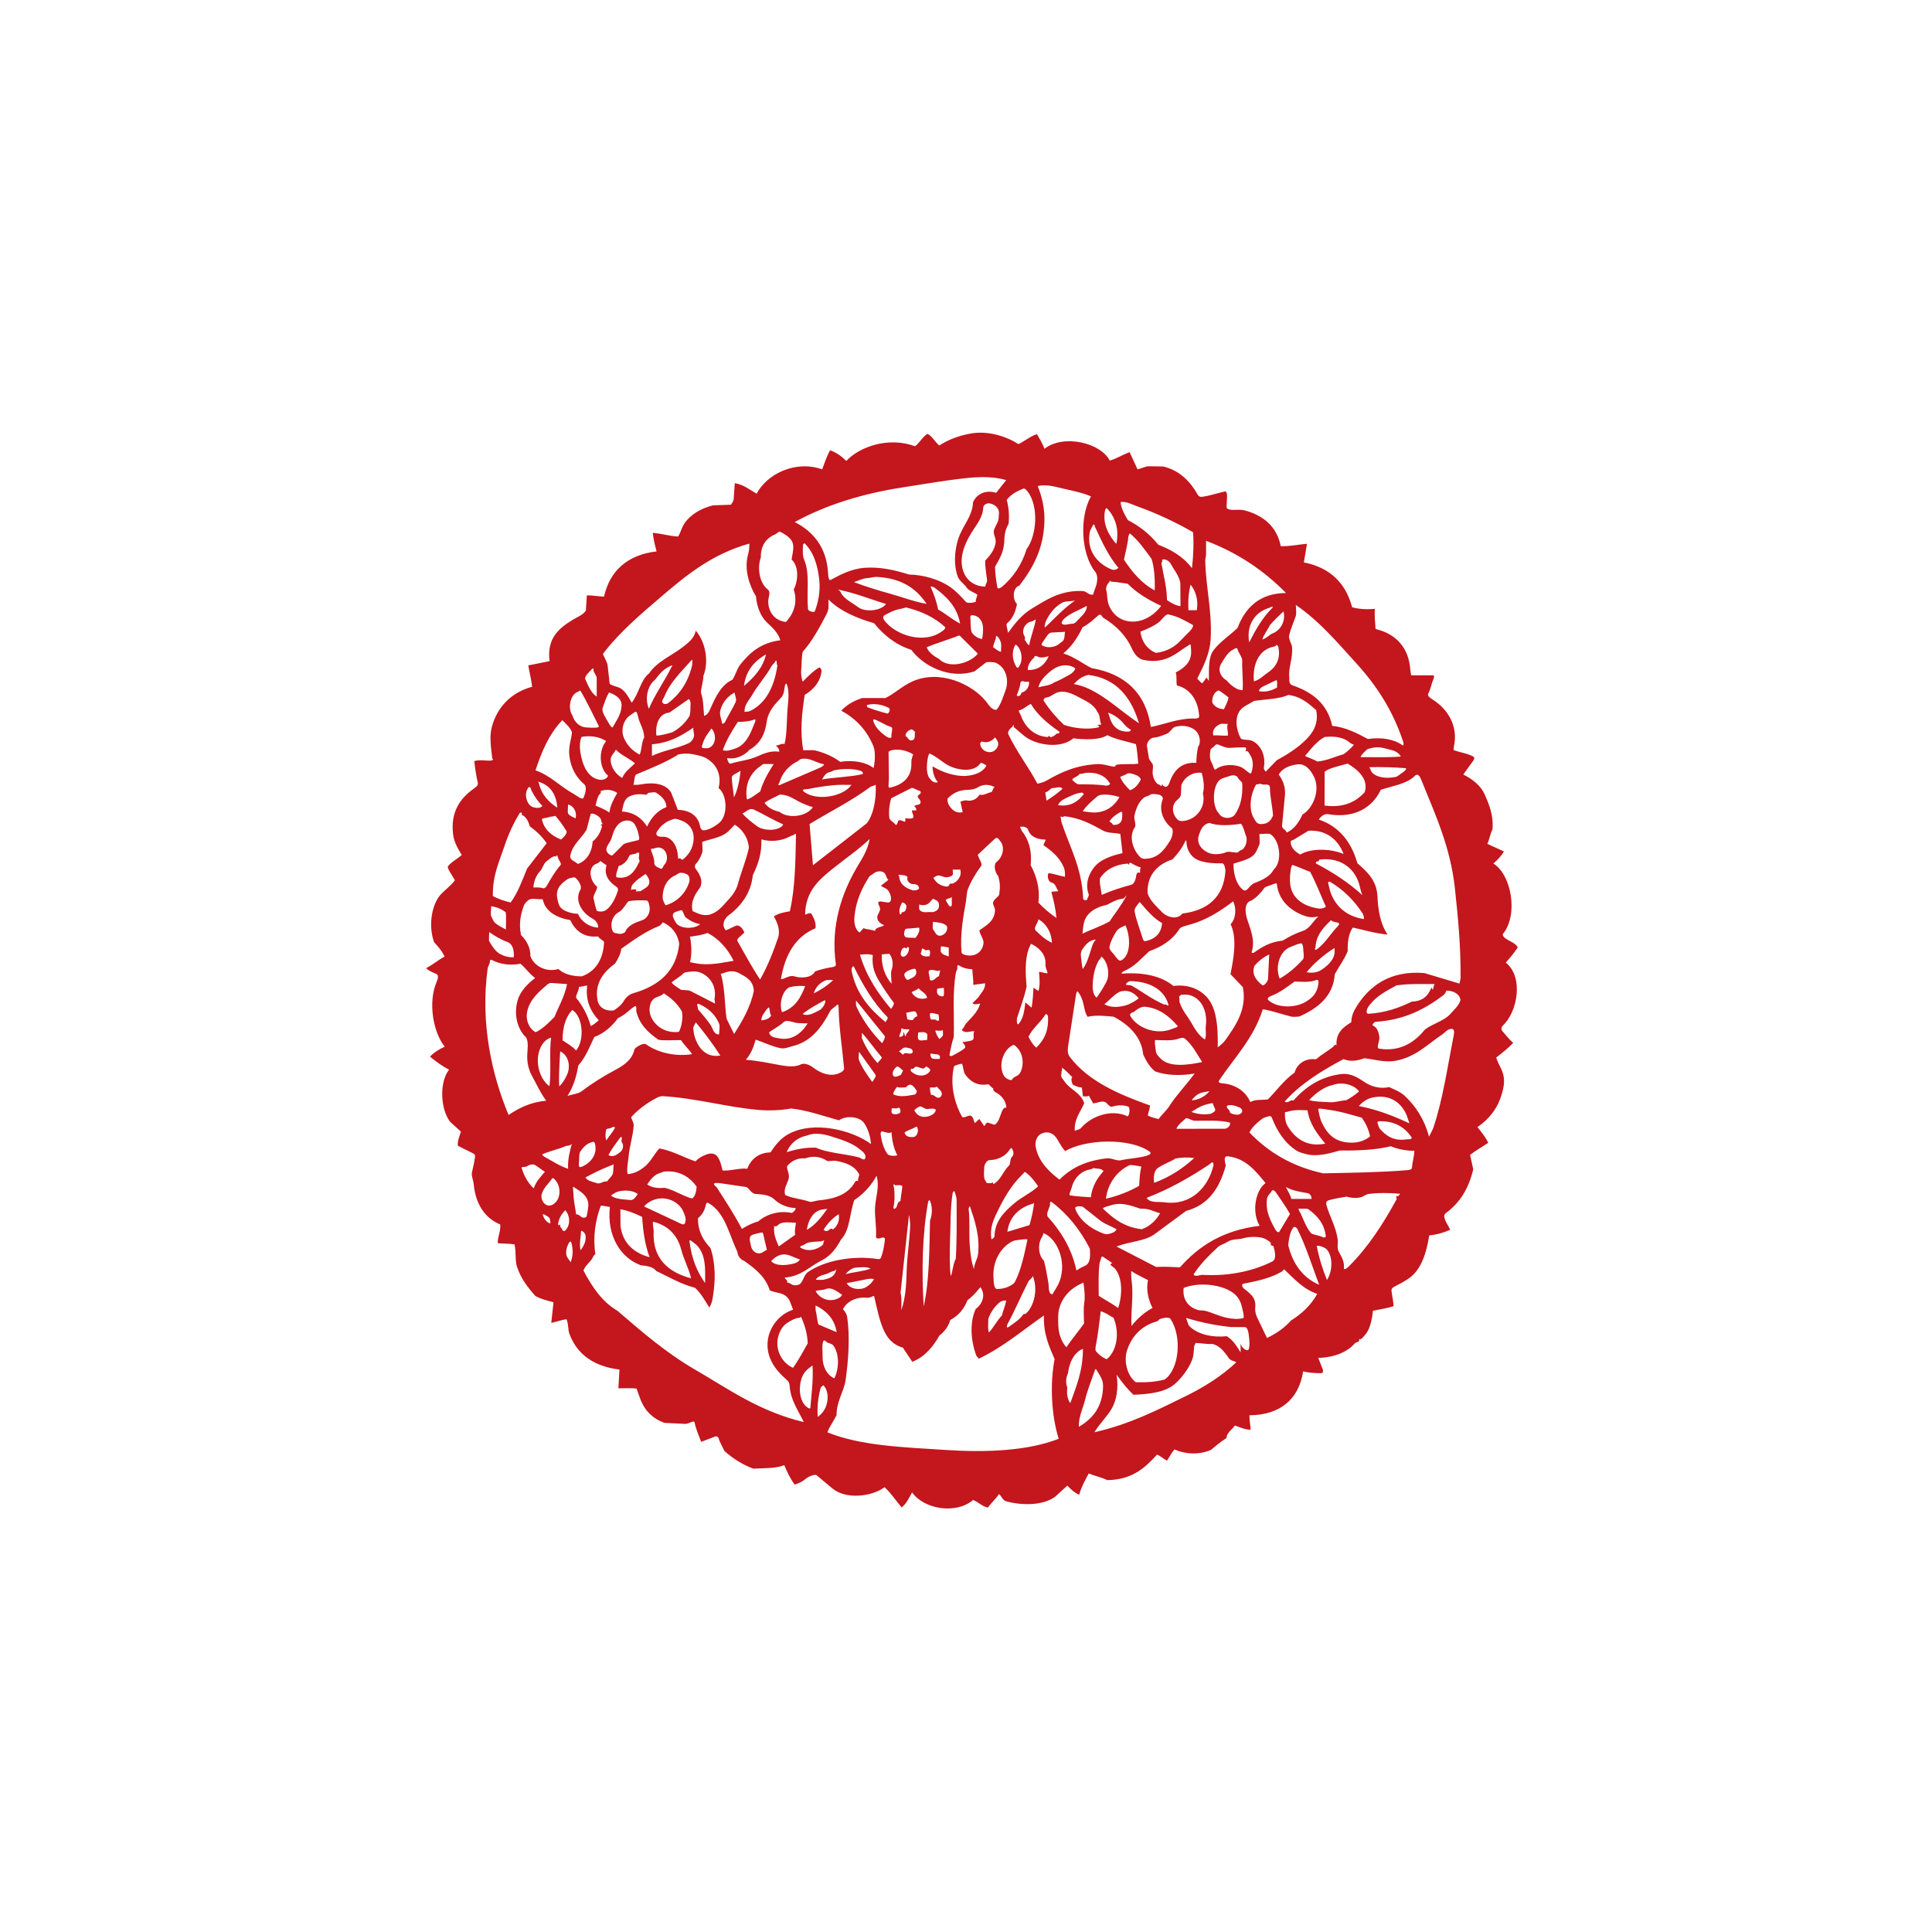 <?xml version="1.0" encoding="UTF-8" standalone="no"?>
<!-- Created with Inkscape (http://www.inkscape.org/) -->

<svg
   xmlns:dc="http://purl.org/dc/elements/1.1/"
   xmlns:cc="http://creativecommons.org/ns#"
   xmlns:rdf="http://www.w3.org/1999/02/22-rdf-syntax-ns#"
   xmlns:svg="http://www.w3.org/2000/svg"
   xmlns="http://www.w3.org/2000/svg"
   xmlns:sodipodi="http://sodipodi.sourceforge.net/DTD/sodipodi-0.dtd"
   xmlns:inkscape="http://www.inkscape.org/namespaces/inkscape"
   id="svg3372"
   version="1.1"
   inkscape:version="0.91 r13725"
   xml:space="preserve"
   width="354.331"
   height="354.331"
   viewBox="0 0 354.331 354.331"
   sodipodi:docname="30_of_the_classical_papercut_pattern_vector_8.ai.svg"><defs
     id="defs3376" /><sodipodi:namedview
     pagecolor="#ffffff"
     bordercolor="#666666"
     borderopacity="1"
     objecttolerance="10"
     gridtolerance="10"
     guidetolerance="10"
     inkscape:pageopacity="0"
     inkscape:pageshadow="2"
     inkscape:window-width="718"
     inkscape:window-height="480"
     id="namedview3374"
     showgrid="false"
     inkscape:zoom="0.66604379"
     inkscape:cx="177.16553"
     inkscape:cy="177.16553"
     inkscape:window-x="0"
     inkscape:window-y="0"
     inkscape:window-maximized="0"
     inkscape:current-layer="g3380" /><g
     id="g3380"
     inkscape:groupmode="layer"
     inkscape:label="30_of_the_classical_papercut_pattern_vector_8"
     transform="matrix(1.25,0,0,-1.25,0,354.331)"><path
       d="m 94.053,77.921 c -0.216,0.521 -0.397,1.138 -0.655,1.811 -0.785,0.1 -1.778,0.026 -2.667,0.042 l 0.156,2.749 c -3.747,0.445 -6.266,2.253 -7.353,5.274 -0.229,0.64 -0.1,1.383 -0.415,2.099 -0.625,-0.055 -1.576,-0.396 -2.234,-0.523 l 0.326,3.021 c -0.893,0.244 -1.896,0.472 -2.687,0.946 -1.036,1.191 -2.069,2.463 -2.658,4.221 -0.318,0.948 -0.116,2.16 -0.371,3.325 -0.703,0.12 -1.497,0.095 -2.454,0.168 -0.066,0.912 0.447,1.703 0.353,2.762 -2.25,0.909 -3.626,3.006 -3.891,5.909 -0.053,0.579 -0.367,1.216 -0.26,1.719 0.163,0.771 0.373,1.554 0.459,2.338 0.036,0.321 -0.261,0.442 -0.399,0.513 l -2.128,1.064 c -0.082,0.649 0.259,1.47 0.45,2.072 l -1.598,1.457 c -1.464,1.968 -1.541,5.88 -0.134,7.644 -1.017,0.479 -1.92,1.205 -2.805,1.892 0.569,0.621 1.394,1.127 2.162,1.471 -1.682,2.075 -2.497,6.513 -1.167,9.554 0.167,0.386 0.32,0.964 -0.084,1.128 -0.452,0.183 -1.085,0.422 -1.477,0.844 0.908,0.441 1.793,1.212 2.706,1.694 -0.468,1 -1.053,1.55 -1.547,2.132 -0.921,2.618 -0.254,5.761 1.117,7.122 0.592,0.587 1.468,1.269 1.946,1.945 -0.244,0.479 -1.181,1.773 -1.028,2.016 0.367,0.583 1.297,1.041 2.036,1.687 -0.509,0.844 -1.142,1.853 -1.281,3.078 -0.384,3.366 1.133,5.258 2.973,6.612 0.295,0.218 0.758,0.489 0.665,0.892 -0.236,1.005 -0.371,1.934 -0.522,3.191 0.765,0.264 1.692,0.016 2.492,0.085 0.118,0.009 0.43,0.163 0.153,0.278 -0.184,1.569 -0.452,3.233 -0.066,4.666 0.798,2.96 2.906,5.078 5.91,5.88 -0.129,1.161 -0.399,2.113 -0.562,3.135 l 3.124,0.63 c -0.457,3.424 1.495,4.905 3.447,6.091 0.675,0.411 1.433,0.671 1.876,1.318 l 0.146,2.241 c 0.805,0.014 1.586,-0.156 2.515,-0.186 0.858,3.796 3.461,6.143 7.717,6.632 -0.287,1.036 -0.459,1.833 -0.567,2.718 1.308,-0.089 2.396,-0.473 3.721,-0.534 0.375,0.572 0.525,1.32 0.905,1.888 0.892,1.338 2.436,2.23 4.196,2.685 l 2.66,0.094 c 0.163,0.291 0.363,0.499 0.394,0.821 l 0.159,2.338 c 1.275,-0.194 2.214,-0.971 3.201,-1.547 1.531,2.9 5.697,4.966 9.622,3.578 0.358,0.957 0.678,1.941 1.16,2.8 1.006,-0.355 1.753,-0.95 2.381,-1.563 2.004,2.128 6.212,3.564 10.065,2.16 0.563,0.289 1.05,1.332 1.84,1.809 0.7,-0.321 1.068,-1.165 1.753,-1.707 1.191,0.803 2.768,1.427 4.58,1.754 2.561,0.463 5.289,-0.43 7.009,-1.548 0.824,0.35 1.629,1.087 2.715,1.465 0.405,-0.692 0.816,-1.343 1.113,-2.151 2.808,2.169 8.209,0.906 9.582,-1.738 1.093,0.321 1.838,0.856 2.908,1.242 l 1.165,-2.519 c 0.584,0.112 1.13,0.448 1.66,0.448 l 2.124,-0.033 c 2.418,-0.599 3.961,-2.203 5.059,-4.157 0.096,-0.171 0.299,-0.329 0.566,-0.297 1.17,0.141 2.176,0.522 3.466,0.801 0.468,-0.112 0.147,-1.577 0.202,-2.431 0.427,-0.505 1.73,-0.13 2.553,-0.337 2.737,-0.69 4.826,-2.366 5.381,-5.268 1.389,-0.041 2.574,0.245 3.849,0.349 l -0.458,-2.734 c 3.744,-0.723 6.133,-2.955 7.079,-6.573 0.928,-0.279 2.174,-0.35 3.339,-0.241 -0.08,-0.979 0.051,-2.037 0.105,-2.956 2.941,-0.694 4.893,-2.674 5.107,-6.069 0.009,-0.146 0.094,-0.58 0.123,-0.725 l 3.139,0 c 0.437,0 0.07,-0.658 -0.027,-0.937 -0.193,-0.551 -0.292,-1.16 -0.623,-1.775 -0.184,-0.337 0.454,-0.717 0.841,-0.971 1.931,-1.267 3.604,-3.662 2.937,-6.742 -0.022,-0.112 -0.045,-0.455 -0.045,-0.554 0.938,-0.334 2.095,-0.494 2.895,-0.951 0.259,-0.147 0.071,-0.477 -0.025,-0.611 l -1.453,-2.016 c 1.34,-0.659 2.576,-1.624 3.148,-2.933 0.626,-1.433 1.311,-3.006 1.136,-5.117 -0.335,-0.619 -0.423,-1.452 -0.757,-2.121 l 2.443,-1.114 c -0.401,-0.646 -0.866,-1.183 -1.557,-1.775 2.648,-1.608 3.699,-7.477 1.426,-10.299 -0.147,-0.181 0.069,-0.452 0.274,-0.62 0.591,-0.481 1.613,-0.735 1.884,-1.393 -0.582,-0.855 -1.137,-1.52 -1.756,-2.224 2.637,-2.109 1.742,-7.235 -0.453,-9.25 -0.145,-0.137 -0.314,-0.52 -0.035,-0.823 0.492,-0.534 0.895,-1.116 1.567,-1.709 -0.689,-0.739 -1.61,-1.461 -2.483,-2.144 0.259,-0.989 0.963,-1.758 1.104,-2.907 0.122,-1.007 -0.098,-1.788 -0.311,-2.511 -0.631,-2.151 -1.939,-3.687 -3.551,-4.788 0.652,-0.828 1.205,-1.475 1.582,-2.312 -0.919,-0.601 -1.777,-1.093 -2.665,-1.764 l 0.466,-2.115 c -0.682,-2.895 -1.994,-4.892 -3.879,-6.323 -0.178,-0.136 -0.421,-0.3 -0.376,-0.626 0.103,-0.749 0.633,-1.297 0.86,-1.934 -0.887,-0.385 -1.836,-0.694 -3.065,-0.822 -0.39,-2.472 -1.128,-4.95 -2.876,-6.216 -0.715,-0.52 -1.441,-0.891 -2.306,-1.342 -0.231,-0.12 -0.383,-0.296 -0.349,-0.6 0.078,-0.713 0.265,-1.42 0.306,-2.222 -0.888,-0.275 -1.862,-0.457 -3.037,-0.674 -0.138,-1.352 -0.446,-2.872 -1.281,-3.679 -0.2,-0.194 -0.383,-0.624 -0.761,-0.456 0.23,-0.458 -0.43,-0.43 -0.635,-0.671 -1.094,-1.269 -3.026,-2.047 -5.342,-2.112 0.172,-0.427 0.553,-1.386 0.672,-1.708 0.078,-0.202 -0.031,-0.532 -0.168,-0.532 -0.982,-0.003 -1.924,0.065 -2.721,0.265 -0.621,-4.054 -3.354,-6.414 -7.881,-6.44 -0.018,-0.778 0.158,-1.447 0.18,-2.125 -0.924,0.034 -1.677,0.4 -2.314,0.626 -0.377,-0.542 -0.938,-0.878 -1.176,-1.512 -0.029,-0.075 0,-0.296 -0.104,-0.361 -0.823,-0.524 -1.715,-1.269 -2.252,-1.722 -1.841,-0.757 -3.755,-0.608 -5.327,0.078 -0.431,-0.453 -0.703,-1.068 -1.105,-1.643 -0.478,0.244 -0.958,0.697 -1.465,0.888 -1.787,-1.998 -3.709,-3.697 -7.297,-3.741 -0.887,0.435 -1.803,0.595 -2.719,0.97 -0.512,-0.962 -1.064,-1.921 -1.398,-3.111 -0.727,0.292 -1.275,0.847 -1.738,1.34 l -1.778,-1.624 c -1.69,-1.274 -4.778,-1.366 -7.233,-0.669 -0.523,0.146 -0.672,0.852 -1.037,1.035 -0.395,-0.655 -1.116,-1.27 -1.611,-1.966 -0.765,0.126 -1.345,0.76 -2.163,1.114 -2.509,-2.146 -7.198,-1.376 -8.957,1.103 -0.422,-0.709 -0.743,-1.564 -1.528,-2.198 -0.804,0.912 -1.501,2.034 -2.512,2.964 -1.918,-1.407 -5.671,-1.834 -7.659,-0.176 l -2.308,1.929 c -0.232,0.196 -1.181,-0.149 -1.64,-0.55 -0.427,-0.372 -0.996,-0.624 -1.577,-0.818 -0.636,0.815 -1.08,1.823 -1.532,2.849 -1.183,-0.484 -2.807,-0.427 -4.53,-0.511 -1.407,0.503 -2.923,1.399 -4.267,2.609 -0.203,0.509 -0.645,1.189 -0.831,1.839 -0.051,0.176 -0.236,0.359 -0.5,0.273 l -2.065,-0.786 c -0.284,0.783 -0.75,1.787 -0.971,2.852 -0.079,0.382 -0.854,-0.224 -1.317,-0.218 l -3.089,0.151 c -1.767,0.627 -2.846,1.795 -3.44,3.221 m 113.877,91.867 c -0.242,0.023 -0.397,-0.232 -0.585,-0.386 -1.212,-0.996 -3.166,-1.286 -4.759,-1.818 -1.228,-2.61 -3.872,-4.229 -7.682,-3.583 -0.638,0.108 -1.125,-0.346 -1.415,-0.778 2.956,-0.993 4.801,-3.305 5.656,-6.408 1.342,-1.172 2.832,-2.458 2.95,-4.843 0.1,-2.02 0.394,-4.015 1.485,-5.625 -1.941,0.177 -3.545,0.705 -5.094,1.023 -0.669,-0.896 -0.781,-2.249 -0.752,-3.447 -0.545,-1.331 -1.218,-2.152 -1.9,-3.402 -0.219,-3.193 -2.431,-4.968 -5.195,-6.199 -0.018,-0.008 -0.883,-0.089 -1.147,-0.024 -1.425,0.35 -2.743,0.841 -4.22,1.089 -1.332,-4.245 -4.122,-7.046 -6.402,-10.441 -0.203,-0.305 0.17,-0.404 0.395,-0.42 2.043,-0.149 3.51,-1.213 4.179,-2.762 0.716,0.428 1.562,0.265 2.585,0.398 1.251,1.266 2.342,2.822 3.91,3.934 0.352,1.25 1.514,2.143 3.136,1.943 0.851,0.718 1.702,1.203 2.481,1.801 0.125,0.095 0.287,0.514 0.531,0.243 -0.12,1.895 1.082,2.73 2.166,3.395 0.03,0.898 0.326,1.562 0.664,2.122 1.883,3.117 4.932,5.523 10.07,5.093 l 5.137,-1.541 c 0.047,0.233 0.17,0.667 0.17,0.812 0.028,4.705 -0.361,8.782 -0.839,13.201 -0.653,6.037 -2.903,10.846 -4.849,15.683 -0.167,0.416 -0.35,0.909 -0.677,0.94 M 130.212,87.332 c -1.061,1.539 -1.419,3.729 -1.961,5.954 -0.039,0.16 -0.532,-0.29 -1.086,-0.228 -1.463,0.17 -2.962,-0.545 -3.483,-1.698 0.231,-0.212 0.542,-0.647 0.61,-1.09 0.432,-2.788 0.196,-6.273 -0.209,-9.195 -0.255,-1.842 -1.356,-3.149 -1.341,-5.245 -0.414,-0.834 -1.064,-1.717 -1.343,-2.516 4.865,-1.986 11.084,-2.181 17.368,-2.589 5.907,-0.389 12.056,-0.142 16.569,1.645 -1.032,3.228 -1.335,7.848 -0.606,11.685 -0.801,1.868 -1.663,3.697 -1.562,6.403 -3.174,-2.214 -6.052,-4.675 -9.555,-6.344 -0.158,0.168 -0.369,0.461 -0.316,0.335 -0.787,1.966 -1.129,4.793 -0.145,6.957 0.753,0.524 1.639,1.892 0.689,3.208 -0.455,-0.543 -1.022,-1.276 -1.897,-1.921 -0.444,-1.153 -1.226,-2.228 -2.521,-2.896 -0.239,-0.857 -0.778,-1.661 -1.609,-2.304 -0.854,-1.53 -2.08,-3.1 -3.962,-3.828 l -1.39,2.078 c -0.843,0.21 -1.698,0.786 -2.251,1.587 m -14.445,5.462 c -0.038,0.076 -0.211,0.257 -0.274,0.332 -0.578,0.699 -1.647,0.616 -2.542,1.007 -0.598,1.887 -1.995,3.121 -3.835,4.378 -0.25,0.05 -0.865,0.517 -0.924,1.271 -1.245,2.62 -1.796,5.778 -4.255,7.177 -0.276,0.157 -0.347,-0.145 -0.364,-0.223 -0.193,-0.926 -0.593,-1.564 -1.165,-2.002 -0.024,-1.887 0.77,-3.275 1.834,-4.381 0.578,-1.628 0.782,-3.976 0.483,-6.2 -0.113,-0.83 -0.166,-1.808 -0.658,-2.518 -0.669,1.071 -1.227,2.081 -2.09,2.885 -2.083,0.539 -3.735,1.538 -5.708,2.476 -0.352,0.482 -1.025,0.727 -2.217,0.818 -2.977,1.071 -5.047,4.308 -4.57,8.571 -0.53,0.067 -1.007,0.196 -1.334,0.173 -0.812,-2.175 -1.178,-4.634 -0.795,-7.085 -0.362,-0.271 -0.403,-0.64 -0.605,-0.879 -0.412,-0.481 -0.989,-1.008 -1.136,-1.554 1.297,-2.447 2.758,-4.599 4.989,-5.9 3.581,-3.082 7.144,-6.174 11.372,-8.621 4.847,-2.807 9.431,-6.15 15.96,-7.699 -0.864,1.801 -1.903,3.149 -2.072,5.241 -0.023,0.288 -0.065,0.616 -0.335,0.859 -0.981,0.884 -1.951,1.826 -2.503,3.171 -1.333,3.24 0.74,6.407 3.347,7.214 -0.182,0.459 -0.474,1.247 -0.601,1.488 m -5.821,110.917 c -5.308,-1.48 -9.054,-4.467 -12.713,-7.599 -3.132,-2.682 -6.307,-5.34 -8.782,-8.598 0.142,-0.325 0.642,-1.263 0.685,-1.576 l 0.3,-2.682 c 0.022,-0.39 1.203,-0.479 1.721,-0.85 0.615,-0.441 1.03,-1.133 1.526,-2.038 1.069,1.353 1.318,3.357 2.544,4.294 1.244,1.834 3.466,2.656 5.169,4.032 0.684,0.552 1.481,1.18 1.681,2.236 1.284,-1.396 2.041,-4.333 1.119,-6.653 0.008,-0.871 -0.386,-1.724 -0.343,-2.485 0.371,-1.02 0.34,-2.262 0.451,-3.357 0.554,0.164 0.747,0.658 0.968,1.156 0.74,1.669 1.571,3.423 3.198,4.149 0.463,0.722 0.64,1.576 1.148,2.223 1.352,1.718 3.023,3.21 5.874,3.562 -0.335,1.183 -1.29,1.953 -2.003,2.651 -0.859,0.841 -1.445,2.203 -1.57,3.777 -0.917,1.526 -1.811,3.912 -1.148,6.218 0.137,0.474 0.167,0.962 0.175,1.54 l 0,0 m 32.192,9.645 c -3.371,-0.342 -6.431,-0.897 -9.633,-1.39 -5.956,-0.917 -11.303,-2.568 -15.898,-5.093 2.724,-1.416 4.612,-3.675 4.873,-7.306 0.029,-0.402 0.052,-1.373 0.395,-1.186 1.433,0.779 3.056,1.646 5.032,1.78 2.197,0.15 4.252,-0.298 6.457,-0.987 2.098,-0.035 4.493,-0.725 6.104,-1.875 0.853,-0.607 1.543,-1.367 2.247,-2.14 0.216,-0.238 1.015,-0.154 1.448,0.015 -0.015,0.386 0.168,0.67 0.24,1.038 -0.367,0.296 -1.3,0.584 -1.585,1.052 -0.313,0.516 -1.027,0.911 -1.278,1.566 -0.627,1.632 -0.504,3.702 -0.004,5.381 0.633,2.123 2.144,3.413 2.225,5.557 0.605,1.373 2.05,1.834 3.389,1.389 l 1.48,1.865 c -1.614,0.487 -3.605,0.523 -5.493,0.332 M 121.551,194.217 c -0.018,-0.148 -0.14,-0.596 -0.208,-0.728 -1.057,-2.006 -2.083,-3.987 -3.569,-5.656 -0.179,-0.815 -0.128,-1.769 -0.225,-2.729 -0.053,-0.531 0.073,-1.253 0.225,-1.663 0.772,0.808 1.531,1.563 2.444,2.111 0.208,-0.122 0.35,-0.346 0.32,-0.599 -0.19,-1.565 -1.212,-2.691 -2.465,-3.437 -0.43,-2.685 -0.713,-5.466 -0.213,-8.134 0.49,0 1.457,0.05 1.757,-0.025 1.443,-0.363 2.715,-0.953 3.645,-1.667 2.004,0.309 3.835,-0.069 4.913,-0.913 0.235,1.078 0.283,2.468 -0.049,3.257 -0.97,2.315 -2.532,3.979 -4.69,5.16 0.763,0.826 1.762,1.429 3.064,1.855 l 3.42,0 c 1.344,0.656 2.438,1.758 3.945,2.434 4.049,1.814 8.8,-0.408 10.83,-2.961 0.341,-0.43 0.843,-1.301 1.528,-1.189 0.654,0.802 0.924,1.836 1.266,2.723 0.671,1.734 0.025,3.604 -1.449,4.189 -0.138,0.055 -1.191,0.158 -1.379,0.015 l -1.663,-1.288 c -3.707,-1.227 -7.547,0.8 -9.291,3.146 -2.341,0.76 -4.047,2.171 -5.46,3.907 -2.57,0.749 -4.957,1.76 -6.695,3.476 0,-0.358 0.026,-1.056 0,-1.285 M 97.222,122.636 c -0.248,0.016 -0.603,-0.102 -0.967,-0.298 -1.329,-0.718 -2.559,-1.589 -3.599,-2.733 -0.17,-0.186 0.351,-0.713 0.319,-1.281 -0.089,-1.549 -0.607,-2.924 -0.762,-4.688 -0.058,-0.661 -0.307,-1.829 -0.116,-2.444 1.146,0.102 1.882,0.62 2.505,1.112 0.894,0.711 1.422,1.939 2.152,2.666 2.124,-0.428 3.57,-1.345 5.294,-1.902 0.353,0.4 0.838,0.687 1.288,0.883 0.352,0.148 0.915,0.398 1.452,0.186 0.729,-0.287 0.999,-1.438 1.229,-2.413 1.416,-0.053 2.483,0.398 3.627,0.26 0.488,1.344 1.625,2.368 3.395,2.397 0.72,1.069 1.501,2.086 2.688,2.717 3.725,1.977 9.327,0.548 12.066,-1.487 -0.092,1.229 -0.483,2.281 -0.998,3.064 -0.647,0.988 -2.722,1.161 -3.688,0.412 -2.365,0.646 -4.54,1.457 -7.034,1.739 -1.453,-0.265 -3.16,-0.351 -4.788,-0.209 -4.757,0.414 -9.008,1.706 -14.065,2.02 m 92.905,70.461 c -0.314,-0.939 -0.785,-1.93 -0.998,-2.964 -0.077,-0.369 0.412,-1.261 0.438,-1.56 0.156,-1.79 -0.539,-2.843 -0.402,-4.531 0.029,-0.355 -0.112,-0.936 0.494,-1.144 2.828,-0.965 5.097,-2.628 5.805,-5.931 2.062,-0.227 3.697,-1.106 5.24,-1.934 1.967,0.307 3.905,-0.034 5.09,-0.933 0.146,-0.111 0.153,0.316 0.111,0.444 -1.494,4.61 -3.916,8.31 -6.848,11.535 -2.777,3.055 -5.44,6.236 -8.93,8.628 0,-0.345 0.119,-1.253 0,-1.609 m -9.21,-41.873 c -0.019,-0.019 -0.16,-0.136 -0.208,-0.173 -1.721,-1.311 -3.788,-2.587 -5.953,-3.194 -0.74,-0.207 -1.521,-0.394 -1.694,-0.669 -1.071,-1.693 -2.64,-2.635 -4.448,-3.294 -1.076,-0.968 -2.098,-2.229 -3.557,-2.838 -0.107,-0.045 -0.863,-0.472 -0.287,-0.434 2.909,0.196 5.611,-0.331 7.391,-1.816 -0.002,0 0.488,0.046 0.652,0.053 2.345,0.079 4.15,-1.079 4.984,-2.783 0.803,-1.639 0.916,-3.92 0.868,-6.285 0.413,0.324 0.851,0.676 1.118,1.059 1.398,1.993 3.236,4.467 2.57,7.78 l -1.811,1.905 c 0.471,2.359 1,5.326 0.014,7.323 0.802,0.836 0.879,2.413 0.36,3.367 m -22.853,-13.179 c -0.025,-0.06 -0.16,-0.348 -0.163,-0.364 l -1.117,-7.268 c -0.108,-0.736 -0.253,-1.448 0.169,-2.004 2.719,-3.579 7.121,-5.481 11.785,-7.146 -0.031,-0.471 -0.242,-0.958 -0.33,-1.467 0.481,-0.27 1.02,-0.377 1.592,-0.526 0.41,0.629 1.118,1.205 1.547,1.876 1.035,1.622 2.517,3.152 3.738,4.809 -2.117,-0.369 -4.215,-0.271 -5.787,0.306 -0.664,0.507 -1.201,1.271 -1.764,2.481 -0.236,2.595 -2.107,4.379 -4.344,5.549 -1.258,0.125 -2.627,0.267 -3.817,-0.015 -0.26,0.393 -0.372,0.806 -0.456,1.208 -0.215,1.022 -0.436,1.925 -1.053,2.562 m 21.678,-25.099 c 0.013,-0.139 0.123,-0.453 0.1,-0.537 -0.916,-3.283 -2.527,-5.738 -5.811,-6.613 l -4.693,-3.459 c -1.396,-0.993 -3.569,-1.015 -5.516,-1.764 l 5.809,-3.002 c 1.082,0.077 2.426,0 3.494,-0.051 2.834,3.188 6.352,5.436 11.691,6.092 -1.229,2.087 -0.576,5.259 0.875,6.269 -1.473,1.771 -2.864,3.587 -5.477,3.922 -0.682,0.09 -0.5,-0.539 -0.473,-0.856 m -27.521,99.199 c 0,-0.003 0.046,-0.027 0,0.084 0.659,-1.587 1.079,-3.378 1.022,-5.277 -0.122,-4.008 -1.65,-6.765 -3.688,-9.431 -0.924,-0.211 -1.078,-1.959 -0.338,-2.676 -0.238,-1.288 -0.701,-2.222 -1.433,-2.805 -0.232,-0.187 0.043,-0.847 0.119,-1.427 0.995,1.369 2.051,2.686 3.454,3.53 2.056,1.236 4.12,2.708 7.405,2.611 0.744,-0.021 0.949,-0.678 1.635,-0.528 0.166,0.796 0.652,1.458 0.592,2.479 -0.021,0.326 -0.125,0.655 -0.296,0.866 -2.056,2.554 -2.366,7.951 -0.624,11.064 -1.297,0.556 -2.699,0.821 -4.091,1.142 -1.187,0.273 -2.407,0.673 -3.758,0.367 m 8.89,-18.999 c -0.652,-0.577 -1.283,-1.191 -2.27,-1.721 -0.646,-1.375 -1.582,-2.821 -2.822,-3.833 1.678,-0.525 2.877,-1.545 4.154,-2.156 4.967,-0.851 7.965,-3.732 8.688,-8.64 2.156,0.425 4.042,1.311 6.574,1.248 0.272,-0.007 0.514,0.125 0.51,0.241 -0.077,2.31 -1.283,4.141 -3.263,4.605 -0.137,0.611 0.033,1.321 -0.176,1.914 1.218,0.625 2.443,1.531 2.248,3.396 -0.039,0.376 0.008,0.814 -0.18,0.691 -0.374,-0.246 -0.74,-0.446 -1.074,-0.692 -1.492,-1.096 -3.144,-2.113 -5.735,-1.56 -0.803,0.171 -1.353,0.922 -1.688,1.663 -0.929,2.041 -2.375,3.401 -4.207,4.523 -0.153,0.093 -0.305,0.723 -0.76,0.32 m -89.23,-50.787 c -0.008,-0.257 -0.297,-0.771 -0.321,-0.948 -1.114,-8.116 0.627,-15.712 3.065,-21.537 1.574,1.057 3.242,1.882 5.518,2.094 -0.877,1.198 -1.439,2.469 -2.088,3.65 -0.469,0.856 -0.737,1.882 -0.692,3.053 0.035,0.928 0.213,1.861 -0.156,2.563 -1.28,1.187 -1.874,3.399 -1.241,5.5 0.42,1.395 1.539,2.447 2.554,3.237 -0.91,0.659 -1.367,1.439 -2.145,2.092 -1.559,-0.283 -2.938,-0.097 -4.177,0.541 -0.263,0.136 -0.311,-0.111 -0.316,-0.245 m 44.319,18.505 c -0.063,-0.012 -0.243,-0.095 -0.298,-0.126 -1.09,-0.617 -2.704,-0.853 -4.186,-0.435 0.056,-2.075 -0.426,-3.502 -1.26,-5.258 -0.245,-2.519 -1.681,-4.506 -3.538,-5.87 -0.62,-0.455 -1.116,-1.435 -0.424,-2.209 0.506,0.174 1.012,0.49 1.476,0.666 0.578,0.219 1.081,-0.524 1.247,-1 -0.401,-0.424 -1.195,-0.916 -1.024,-1.217 1.078,-1.906 2.075,-3.778 3.331,-5.668 1.057,1.842 1.895,3.948 2.619,6.061 0.41,1.198 -0.124,2.369 -0.598,3.207 0.716,0.458 1.561,0.611 2.343,0.74 0.791,3.34 0.832,7.503 0.906,11.369 0.001,0.071 -0.351,-0.214 -0.593,-0.259 m 72.835,-39.069 c 0.193,0.103 0.412,0.305 0.744,0.202 1.699,1.913 3.848,3.45 6.916,3.868 1.505,0.206 2.601,-0.551 3.545,-1.188 0.889,-0.598 2.234,-1.029 3.582,-0.713 0.895,-0.411 1.67,-0.716 2.251,-1.255 1.614,-1.504 2.933,-3.482 3.594,-6.024 0.18,0.362 0.55,1.049 0.632,1.289 1.397,4.125 2.08,8.959 2.98,13.51 0.061,0.312 0.252,1.124 -0.433,1.016 -0.56,-0.093 -0.862,-0.575 -1.304,-0.865 -2.067,-1.363 -3.789,-3.257 -6.767,-3.808 -1.648,-0.305 -3.141,0.225 -4.601,0.365 -0.994,-0.362 -2.014,-0.544 -3.049,-0.124 -3.164,-1.692 -6.252,-3.571 -8.589,-6.177 -0.136,-0.151 0.338,-0.18 0.497,-0.097 m -12.074,80.283 c 0,-0.168 -0.125,-0.675 -0.121,-0.842 0.084,-4.027 1.017,-7.337 0.797,-11.502 -0.121,-2.273 -1.146,-4.177 -1.969,-5.836 0.324,-0.329 0.481,-0.555 0.717,-0.695 0.179,0.203 0.361,0.403 0.484,0.66 0.151,0.319 0.262,0.054 0.505,-0.311 0.013,1.77 -0.077,3.48 0.651,4.461 0.993,1.337 2.443,2.216 3.562,3.335 1.092,2.91 3.217,5.092 7.109,5.106 -3.224,3.276 -7.078,5.906 -11.736,7.659 l 0,-2.036 m -49.36,-41.714 c -1.661,-1.584 -3.545,-2.858 -5.32,-4.283 -2.03,-1.629 -4.096,-3.311 -4.148,-6.822 0.251,0.123 0.835,0.333 0.941,0.124 0.309,-0.61 0.697,-1.23 0.582,-2.114 -2.933,-1.22 -4.485,-3.868 -5.071,-7.469 0.534,-0.008 1.251,0.636 1.944,0.418 1.038,-0.326 2.6,-0.226 3.067,0.725 0.861,0.29 1.67,0.497 2.628,0.642 0.183,0.027 0.457,0.145 0.42,0.405 -0.808,5.74 0.933,10.475 2.993,14.057 0.759,1.319 1.667,2.576 1.963,4.317 M 77.647,151.471 c -0.229,-0.131 -0.638,-0.504 -0.75,-0.795 -0.412,-1.072 -0.842,-2.582 -0.453,-4.406 0.662,-0.653 1.431,-1.724 1.369,-3.078 0.556,-1.554 2.424,-2.415 4.109,-1.902 0.721,-0.653 1.81,-1.067 3.427,-1.079 1.908,0.685 3.134,2.283 3.285,5.001 0.013,0.23 -0.672,0.456 -0.887,0.863 -2.033,-0.229 -3.344,0.808 -4.079,2.392 -1.785,0.277 -3.69,1.183 -4.042,3.064 -0.801,-0.036 -1.562,0.178 -1.98,-0.061 m 19.616,-3.328 c -0.214,-0.241 -0.356,-0.459 -0.557,-0.539 -2.04,-0.808 -3.756,-2.07 -5.556,-3.339 -0.069,-0.734 -0.482,-1.511 -0.909,-2.179 -1.504,-1.086 -3.097,-2.807 -2.557,-5.437 0.198,-0.966 1.115,-1.604 2.391,-1.423 0.543,0.355 1.125,0.798 1.467,1.402 0.289,0.509 0.766,0.936 1.357,1.106 3.656,1.056 6.332,3.122 6.757,7.265 -0.27,1.633 -1.218,2.603 -2.393,3.142 m 88.168,22.69 c -0.04,-0.218 0.241,-0.536 0.266,-0.591 l 1.651,1.695 c 1.552,0.836 3.043,1.799 4.227,2.968 0.95,0.94 1.954,2.277 1.537,4.373 -1.071,0.899 -2.114,1.966 -4.086,2.229 -1.338,-0.619 -3.448,-0.634 -5.025,-0.879 -0.747,-0.478 -1.479,-0.727 -1.955,-1.267 -0.932,-1.051 -0.711,-2.912 -0.018,-4.189 0.19,-0.354 1.166,-0.139 1.732,-0.416 1.258,-0.618 1.991,-2.184 1.671,-3.923 m -85.963,1.933 c -0.005,-0.001 -0.152,-0.129 -0.207,-0.163 -1.806,-1.084 -3.951,-1.938 -5.87,-2.742 -0.371,-0.155 -0.288,-1.14 -0.458,-1.54 0.359,-0.018 0.749,-0.009 1.13,0.066 1.818,0.353 3.668,0.096 4.416,-1.225 l 0.969,-2.514 c 1.824,-0.043 2.973,-0.911 3.27,-2.396 0.052,-0.255 0.165,-0.677 0.651,-0.603 0.751,0.114 1.521,0.579 2.105,1.043 1.367,1.085 1.239,4.134 -0.044,5.162 0.537,2.152 -0.512,3.56 -1.674,4.288 -0.588,0.368 -1.338,0.518 -2.122,0.666 -0.718,0.135 -1.422,0.12 -2.167,-0.042 m 74.431,-12.727 c -0.469,-1.039 -1.076,-1.796 -1.869,-2.661 -1.917,-0.626 -3.738,-2.025 -3.661,-4.943 0.362,-1.14 1.259,-1.884 2.058,-2.73 0.781,-0.832 2.309,-1.264 3.05,-0.27 3.647,0.441 6.053,2.333 6.322,6.23 0.015,0.199 -0.142,1.146 -0.466,1.136 -1.229,-0.037 -2.457,0.072 -3.396,0.411 -0.932,0.336 -1.565,1.12 -1.809,2.163 -0.037,0.157 -0.018,1.13 -0.229,0.664 m -25.314,16.823 c -0.413,-0.275 -0.808,-0.769 -0.635,-1.133 1.24,-2.619 2.92,-4.717 4.256,-7.239 0.473,0.078 0.968,0.23 1.371,0.463 2.047,1.183 4.295,2.261 7.471,2.404 0.795,0.035 1.57,-0.258 2.387,-0.382 0.148,-0.022 0.254,0.125 0.285,0.261 0.952,0.22 2.317,0.03 3.292,0.192 -0.106,1.044 -0.163,1.903 -0.341,2.859 -1.323,0.407 -2.887,0.652 -4.201,1.316 -1.158,-0.749 -3.334,-0.657 -4.988,-0.461 -1.73,-1.467 -4.826,-1.065 -6.553,-0.084 -0.822,0.468 -1.468,1.166 -2.228,1.766 0.177,0.3 -0.142,0.363 -0.116,0.039 m 26.841,-90.446 c -0.084,-0.193 -0.212,-0.396 -0.222,-0.517 -0.054,-0.684 -0.065,-1.36 -0.293,-1.944 -0.533,-1.354 -1.504,-2.606 -2.459,-3.477 -1.364,-1.24 -3.654,-1.57 -6.162,-1.648 -0.793,0.758 -1.605,1.725 -2.455,2.938 0.288,-2.055 -0.021,-3.689 -0.676,-4.89 -0.645,-1.179 -1.791,-2.234 -2.586,-3.553 5.248,1.195 9.24,3.268 13.33,5.267 2.738,1.339 5.308,2.958 7.487,4.989 -0.354,0.256 -0.79,0.201 -1.089,0.605 -0.506,0.684 -1.133,1.764 -2.404,2.097 -0.816,-0.068 -1.82,0.154 -2.472,0.134 m 10.077,33.07 c -0.064,-0.013 -0.234,-0.112 -0.285,-0.151 -0.723,-0.538 -1.504,-1.216 -1.906,-2.016 2.789,-2.926 6.282,-5.004 10.819,-6.005 4.054,0.084 8.334,0.136 12.438,0.472 0.223,0.019 0.574,0.112 0.588,0.309 0.064,0.873 0.34,1.69 0.358,2.523 -1.224,0.008 -2.433,0.235 -3.456,0.668 -2.065,-0.503 -4.532,-0.657 -7.475,-0.621 -1.148,-0.319 -3.27,-1.006 -5.008,-0.514 -0.459,0.129 -0.928,0.229 -1.351,0.498 -1.685,1.072 -2.856,2.841 -3.609,4.814 -0.191,0.5 -0.739,0.097 -1.114,0.022 M 93.017,135.756 c -0.662,-0.456 -1.26,-1.17 -2.358,-1.679 -0.699,-0.991 -1.939,-2.22 -3.461,-2.76 -0.709,-1.475 -1.232,-2.916 -2.346,-4.18 -0.241,-1.478 -0.723,-3.159 -1.588,-4.454 0.447,0.142 1.596,0.314 1.999,0.621 1.463,1.119 3.183,2.209 5.014,3.184 1.171,0.624 2.456,1.431 2.804,2.992 0.061,0.272 1.31,1.056 1.714,0.763 1.439,-1.043 3.954,-1.879 6.75,-1.446 -0.539,0.815 -1.186,1.347 -1.626,2.064 -1.203,0.011 -2.531,-0.104 -3.296,0.047 -1.602,1.083 -2.808,2.316 -3.261,4.143 -0.054,0.216 0.159,1.054 -0.345,0.705 m 14.798,26.712 c -0.24,-0.24 -0.914,-0.959 -1.167,-1.162 -0.938,-0.742 -2.42,-0.937 -3.615,-1.364 0,-0.399 0.081,-1.293 0,-1.547 -0.191,-0.603 -0.485,-1.207 -0.924,-1.663 -0.181,-0.189 -0.203,-0.513 -0.043,-0.731 0.476,-0.65 1.119,-1.555 0.696,-2.673 -0.619,-0.863 -1.507,-2.046 -1.142,-3.537 0.688,-0.298 1.537,-0.816 2.591,-0.489 1.063,0.329 1.679,1.083 2.351,1.814 0.69,0.748 1.406,1.535 1.692,2.607 0.499,1.866 1.226,3.511 1.627,5.352 -0.141,1.636 -1.043,2.735 -2.067,3.393 m 92.905,-54.196 c -0.083,-0.014 -0.382,-0.147 -0.47,-0.202 -0.754,-0.49 -1.744,-0.431 -2.689,-0.182 -0.945,-0.164 -1.844,-0.287 -2.659,-0.55 -0.345,-0.112 -0.35,-0.417 -0.288,-0.654 0.457,-1.74 1.419,-3.171 1.661,-5.16 0.065,-0.505 -0.14,-1.105 0.12,-1.644 0.338,-0.69 0.93,-1.445 0.781,-2.623 0.349,-9.7e-4 0.563,0.239 0.74,0.415 2.781,2.768 4.97,6.131 7.01,9.857 -0.011,-0.021 -0.209,0.744 0.178,0.386 0.041,0.107 0.384,0.393 0.307,0.4 -1.621,0.149 -3.341,0.147 -4.69,-0.044 m -77.995,27.688 c -0.304,-0.337 -0.735,-0.479 -0.962,-0.913 -1.193,-2.282 -2.74,-4.427 -5.513,-5.084 -0.535,-0.129 -1.138,-0.422 -1.767,-0.283 -1.21,0.26 -2.34,0.807 -3.613,1.253 -0.316,-1.169 -0.746,-2.186 -1.446,-2.961 1.879,-0.142 3.526,-0.512 5.184,-0.811 1.099,-0.199 2.153,-0.246 2.885,0.132 0.49,0.254 1.297,-0.058 1.756,-0.417 0.996,-0.783 2.653,-1.59 4.139,-0.742 0.127,0.074 0.48,0.295 0.456,0.566 -0.257,2.951 -0.738,5.807 -0.806,8.94 -0.003,0.152 -0.021,0.642 -0.312,0.319 m 23.199,24.406 -2.471,-2.321 c 0.16,-0.587 0.738,-1.304 0.496,-1.636 -0.817,-1.118 -1.473,-2.207 -1.973,-3.484 -0.121,-0.307 -0.188,-1.343 -0.246,-1.677 -0.41,-2.36 -0.886,-4.832 -0.651,-7.531 0.021,-0.227 0.517,-0.367 0.682,-0.398 1.402,-0.265 2.335,0.515 2.527,1.658 0.111,0.647 -0.435,1.193 -0.604,1.977 0.997,0.749 2.186,1.271 2.304,2.921 0.029,0.429 -0.378,0.884 -0.285,1.189 0.155,0.521 0.863,0.887 0.899,1.162 0.116,0.865 0.196,1.695 -0.172,2.733 -0.325,0.354 -0.724,1.375 -0.293,1.974 0.989,0.719 1.372,2.242 0.61,3.131 -0.141,0.164 -0.377,0.728 -0.824,0.302 m 42.487,-63.137 c -0.194,-0.19 -0.272,-0.29 -0.308,-0.312 -1.59,-0.954 -3.572,-1.402 -5.69,-1.803 -0.284,-0.053 -0.159,-0.481 0.034,-0.655 0.791,-0.702 1.884,-1.224 1.723,-2.821 -0.057,-0.566 0.096,-1.172 0.4,-1.73 l 1.32,-2.748 c 1.381,0.646 2.572,1.478 3.531,2.562 1.559,0.967 2.922,2.237 3.844,3.904 -2.009,0.652 -3.449,2.267 -4.854,3.603 m -18.308,-7.334 c -0.044,-0.019 -0.159,-0.246 -0.383,-0.31 -2.084,-0.583 -3.627,-2.022 -4.348,-4.208 -0.582,-1.759 0.142,-3.92 1.287,-4.716 1.604,-0.024 2.809,0.021 4.239,0.411 2.125,1.543 2.558,6.283 0.835,8.891 -0.186,0.28 -1.085,0.17 -1.631,-0.068 m -51.948,23.611 c -1.107,0.1 -2.038,-0.369 -2.628,-1.093 -0.237,-0.288 0.359,-1.132 0.198,-1.842 -0.165,-0.729 -0.825,-1.545 -0.512,-2.435 1.056,-0.514 2.409,-0.581 3.521,-0.975 0.36,-0.125 0.884,0.137 1.369,0.181 2.378,0.218 4.293,0.868 5.306,2.636 0.048,0.085 0.265,0.406 0.492,0.158 -0.101,0.438 0.24,0.87 0.158,1.024 -0.676,1.279 -1.921,1.705 -3.405,1.985 -0.452,0.085 -1.127,-0.143 -1.352,0.019 -0.73,0.529 -2.052,0.806 -3.147,0.341 m 10.455,-2.539 c -0.087,-0.173 -0.232,-0.422 -0.285,-0.505 -0.756,-1.188 -1.696,-2.217 -2.981,-3.069 -0.691,-1.895 -0.616,-4.418 -1.948,-5.788 -0.692,-1.287 -1.54,-2.427 -2.868,-3.082 -1.686,-0.832 -2.951,-2.325 -5.385,-2.501 -0.011,-0.246 0.521,-0.367 0.339,-0.773 0.275,0.097 0.472,-0.128 0.608,-0.202 0.412,-0.22 0.761,-0.199 1.145,-0.047 0.532,0.213 0.722,1.41 1.255,1.79 2.408,1.718 6.631,2.525 10.368,1.941 0.242,-0.037 0.356,0.109 0.424,0.288 0.286,0.747 0.432,1.575 0.55,2.555 0.036,0.302 -0.243,0.394 -0.459,0.291 -0.302,-0.14 -0.873,-0.215 -0.848,0.17 0.093,1.507 -0.221,2.919 -0.135,4.316 0.089,1.482 0.685,3.013 0.22,4.616 m -14.15,94.472 c -0.216,0.095 -0.437,-0.243 -0.621,-0.317 -1.225,-0.495 -2.248,-1.493 -2.21,-3.438 -0.6,-1.708 -0.113,-3.876 1.024,-4.708 0.483,-0.354 0.052,-1.183 0.059,-1.748 0.022,-1.733 1.102,-2.861 2.604,-3.014 0.932,0.988 1.829,2.632 1.14,4.767 0.514,0.896 0.942,3.197 -0.313,4.399 0.129,0.896 0.47,1.963 0.029,2.713 -0.364,0.62 -1.197,1.12 -1.711,1.345 m 72.055,-51.813 c -0.207,-0.075 -0.906,-0.275 -1.029,-0.456 -0.473,-0.695 -1.129,-1.377 -1.88,-1.835 -0.982,-0.228 -0.972,-1.523 -0.679,-2.534 0.438,-1.507 1.305,-3.171 0.724,-4.99 -0.067,-0.209 0.267,-0.157 0.312,-0.125 1.208,0.854 2.402,1.59 4.222,1.773 0.835,0.504 1.758,1.019 2.943,1.411 1.026,0.339 1.468,1.364 2.31,2.151 -1.054,-0.291 -1.781,-0.045 -2.456,0.239 -1.887,0.797 -3.422,2.244 -3.661,4.604 -0.246,0.004 -0.527,-0.138 -0.805,-0.238 M 76.222,164.116 c -0.899,-1.474 -1.607,-2.999 -2.197,-4.767 -0.776,-2.321 -1.758,-4.289 -1.716,-7.354 0.823,-0.447 1.734,-0.738 2.617,-0.946 1.035,1.412 1.714,3.26 2.403,4.966 l 2.88,3.732 c -0.665,0.976 -1.507,1.777 -2.48,2.479 -0.198,0.732 -0.527,1.435 -1.223,1.713 0.208,0.277 -0.123,0.44 -0.284,0.177 m 52.262,4.199 c -0.249,-0.125 -0.66,-0.213 -0.761,-0.288 -2.73,-2.041 -5.933,-3.631 -8.942,-5.466 l 0.495,-6.046 7.887,6.146 c 0.986,1.221 1.426,3.549 1.321,5.654 m 24.328,-51.171 c -0.597,-0.253 -1.004,-1.05 -0.859,-1.912 0.353,-2.12 1.954,-3.694 3.503,-4.843 1.726,1.764 3.945,2.78 6.891,3.121 0.805,0.092 1.453,-0.435 2.154,-0.272 1.143,0.265 2.455,0.291 3.652,0.631 0.173,0.048 1.002,0.283 0.514,0.633 -2.877,2.041 -9.371,1.852 -12.384,0.072 -0.529,0.582 -0.843,1.231 -1.214,1.821 -0.438,0.694 -1.178,1.211 -2.257,0.749 m -2.657,94.631 c -1.001,-0.39 -1.846,-0.853 -2.449,-1.663 0.274,-0.94 0.408,-2.15 0.278,-3.521 -0.354,-0.545 -0.608,-1.358 -0.62,-2.296 -0.019,-1.768 -0.744,-2.875 -1.371,-3.983 0.015,-1.038 0.16,-2.028 0.34,-3.033 0.053,-0.307 0.521,-0.045 0.66,0.074 1.66,1.399 2.938,3.269 3.625,5.533 1.529,2.08 1.769,6.256 0.212,8.392 -0.184,0.252 -0.476,0.574 -0.675,0.497 m 5.491,-48.366 c 0.059,-0.191 0.04,-0.406 0.104,-0.598 1.17,-3.588 2.979,-6.601 3.173,-11.21 0.009,-0.183 0.304,-0.253 0.544,-0.189 0.026,0.23 0.356,0.603 0.258,0.868 -0.719,1.921 0.461,3.979 1.77,4.807 0.896,0.565 1.99,0.945 3.2,1.201 l -0.322,2.827 c -0.892,0.185 -1.835,0.087 -2.577,0.503 -1.657,0.928 -3.416,1.874 -5.684,2.092 -0.256,-0.365 -0.648,0.287 -0.466,-0.3 m 26.828,-61.609 c -0.754,-0.233 -1.683,-0.087 -2.335,-0.521 -0.27,-0.181 -1.189,-0.554 -1.335,-0.687 -1.384,-1.273 -2.662,-2.542 -3.687,-4.109 0.217,-0.429 0.932,-0.044 1.35,-0.07 4.18,-0.238 7.773,0.719 10.225,1.981 0.656,0.335 0.338,1.496 0.159,2.208 -0.017,0.069 -0.288,0.113 -0.43,0.189 0.223,0.396 -0.37,0.635 -0.646,0.82 -0.717,0.484 -2.49,0.442 -3.302,0.188 m 29.724,36.312 c -0.08,-0.274 -0.217,-0.505 -0.406,-0.649 -2.59,-1.96 -5.631,-3.645 -9.945,-3.919 -0.225,-0.015 -0.623,-0.46 -0.39,-0.558 0.55,-0.225 0.851,-0.924 0.927,-1.711 0.053,-0.561 -0.497,-1.59 -0.062,-1.663 3.151,-0.532 5.34,1.037 6.723,2.782 1.174,0.9 2.836,1.26 3.771,2.325 0.55,0.623 1.25,1.216 1.468,2.024 -0.135,0.979 -1.215,1.408 -2.084,1.368 m -39.838,38.687 c -0.404,-0.13 -0.697,-0.818 -1.178,-0.997 -0.584,-0.219 -1.203,-0.507 -1.83,-0.549 -0.669,-0.045 -1.109,-0.751 -1.074,-1.24 l 0.293,-1.813 c 0.032,-0.215 0.537,-0.745 0.575,-0.953 0.074,-0.422 -0.078,-0.934 -0.026,-1.337 0.084,-0.656 0.436,-1.522 1.137,-1.625 0.016,-0.228 0.225,-0.258 0.226,0.131 0.214,-0.313 0.476,-0.491 0.737,-0.332 0.15,0.092 0.273,0.311 0.346,0.521 0.562,1.628 1.635,3.104 3.957,2.935 0.019,0.834 0.08,1.506 0.26,2.333 0.422,0.599 0.316,1.581 -0.217,2.237 -0.586,0.724 -1.959,1.09 -3.205,0.689 m -3.537,-9.896 c -0.336,-0.248 -0.749,-0.279 -0.992,-0.474 -0.75,-0.601 -1.139,-1.528 -1.383,-2.606 -0.131,-0.576 0.326,-1.347 0.041,-1.762 -0.979,-1.428 -0.168,-3.511 0.941,-4.482 -0.059,0.052 0.291,-0.117 0.422,-0.118 2.005,-0.035 2.988,1.319 3.796,2.63 0.31,0.502 0.548,1.305 0.326,1.833 -1.118,0.862 -2.057,2.525 -1.395,4.208 0.129,0.331 -0.141,0.603 -0.457,0.722 -0.178,0.068 -1.125,0.177 -1.299,0.049 m -4.42,42.895 c 0.121,-0.992 0.541,-1.736 1.082,-2.648 1.604,-0.82 3.135,-1.958 4.464,-3.614 1.761,-0.655 3.714,-1.749 4.935,-3.448 0.225,1.982 0.274,3.676 0.168,5.288 -2.629,1.504 -5.336,2.775 -8.229,3.812 -0.639,0.229 -1.613,0.763 -2.42,0.609 m -24.184,-82.649 c -0.064,-0.021 -0.244,-0.123 -0.246,-0.131 -0.643,-2.71 0.104,-5.511 1.182,-7.396 0.184,-0.32 0.972,0.3 1.292,0.139 0.396,-0.199 0.376,-0.721 0.581,-1.077 l 0.657,0.61 c 0.188,-0.312 0.431,-0.559 0.648,-0.959 0.132,-0.243 0.278,0.377 0.515,0.414 0.225,0.031 0.999,-0.358 1.111,-0.288 0.564,0.352 0.712,1.113 0.998,1.82 0.086,0.218 0.271,0.766 0.704,0.669 -0.081,1.068 -0.782,1.837 -1.562,2.24 -0.199,0.102 -0.48,0.38 -0.357,0.592 -0.389,0.139 -0.543,0.634 -0.811,0.59 -1.711,-0.275 -2.673,0.559 -3.336,1.47 -0.23,0.317 -0.253,1.085 -0.452,1.552 -0.326,-0.024 -0.632,-0.139 -0.924,-0.244 m -57.722,50.657 c 0.006,0.005 -0.153,-0.182 -0.208,-0.241 -1.73,-1.858 -2.807,-4.328 -3.723,-7.127 2.158,-0.725 3.629,-2.377 5.553,-3.423 0.512,-0.279 1.319,-1.014 1.499,-0.584 0.255,0.609 0.557,1.563 0.086,1.973 -1.149,0.998 -1.967,2.338 -2.173,4.211 -0.146,1.341 0.284,2.306 0.391,3.396 -0.201,0.666 -0.981,1.35 -1.424,1.796 m 63.569,25.949 c 0.122,0.689 -0.334,1.299 -0.267,1.787 0.055,0.384 0.535,1.176 0.63,1.458 0.123,0.371 0.087,0.733 0.122,0.947 0.158,1.001 -0.678,1.588 -1.467,1.675 -0.213,0.023 -0.807,-0.169 -0.824,-0.629 -0.048,-1.221 -0.766,-2.231 -1.332,-3.075 -1.078,-1.604 -2.521,-4.204 -1.477,-6.566 0.499,-1.13 1.599,-1.927 3.109,-1.959 0.012,0.336 0.301,0.656 0.264,0.965 -0.106,0.879 -0.285,1.845 -0.287,2.839 0.658,0.704 1.341,1.494 1.528,2.559 m 44.212,-32.448 c -1.09,-0.166 -2.102,-0.537 -2.664,-1.479 0.491,-0.681 0.99,-1.618 0.926,-2.906 l -0.434,-4.551 c -0.084,-0.554 0.607,-0.597 0.664,-1.065 1.074,0.465 1.773,1.442 2.338,2.663 1.457,0.801 2.755,3.56 1.604,5.68 -0.463,0.848 -1.184,1.849 -2.434,1.659 m -85.512,-61.651 c 0.081,-0.16 0.319,-0.296 0.363,-0.363 1.279,-1.984 2.549,-3.916 3.723,-6.133 0.669,0.42 1.526,0.868 2.376,1.083 1.129,1.011 3.019,1.661 4.904,1.263 0.202,-0.042 0.823,0.702 0.532,0.715 -1.324,0.071 -2.328,0.582 -3.059,1.271 -0.707,0.665 -1.753,0.726 -2.746,0.791 -0.668,0.044 -0.994,0.959 -1.411,1.025 l -3.677,0.542 c -0.309,0.039 -1.179,0.148 -1.006,-0.194 m 35.689,31.634 c -0.049,-0.112 -0.17,-0.366 -0.188,-0.458 -0.558,-3.007 -0.236,-6.289 -0.327,-9.486 -0.274,-0.846 -0.44,-1.672 -0.621,-2.58 -0.053,-0.273 0.243,-0.299 0.393,-0.21 0.637,0.372 1.313,0.671 1.819,1.111 0.258,0.226 -0.119,0.657 -0.345,0.888 0.309,0.064 1.173,0.136 1.489,0.305 0.367,0.193 0.006,0.886 0.282,1.289 -0.39,0.055 -0.77,-0.11 -1.12,-0.107 -0.274,0.003 -0.667,0.102 -0.716,0.382 0.339,0.223 0.398,0.624 0.616,0.872 0.763,0.876 1.705,1.613 2.08,2.928 -0.426,-0.1 -0.855,-0.19 -1.145,0.049 0.19,0.19 0.801,0.728 0.933,0.953 0.319,0.543 1.019,1.145 0.915,1.969 L 142.79,138.961 c 0.058,0.783 -0.118,1.57 -0.127,2.297 -0.711,0.009 -1.387,0.19 -1.868,0.508 -0.499,0.331 -0.294,-0.367 -0.34,-0.478 m 9.209,20.861 c 0.084,-0.167 0.21,-0.555 0.291,-0.652 0.891,-1.063 1.506,-2.794 1.26,-4.972 0.753,-1.358 1.417,-3.298 1.135,-5.483 0.906,-0.963 1.747,-1.654 2.654,-2.252 -0.129,1.322 -0.396,2.518 -0.717,3.687 -0.091,0.339 0.842,0.086 0.969,0.282 -0.332,0.471 -0.395,1.117 -0.988,1.221 -0.412,0.072 -0.691,0.897 -0.434,1.375 0.807,-0.077 1.637,-0.399 2.416,-0.538 0.019,0.49 0.016,0.932 -0.16,1.364 -0.572,1.386 -1.71,2.413 -2.903,3.207 -0.222,0.148 0.189,0.531 0.23,0.884 -1.25,0.031 -2.236,0.43 -2.547,1.395 -0.205,0.641 -1.156,0.518 -1.205,0.484 m 27.141,-71.005 c 1.105,-0.28 2.012,-0.786 3.195,-1.03 0.795,-0.164 1.619,-0.251 2.46,-0.034 0.075,0.514 -0.123,1.033 -0.231,1.562 -0.122,0.59 -0.337,1.104 -0.719,1.574 -1.377,1.706 -5.364,2.282 -7.841,1.284 -0.239,-1.816 0.84,-2.863 2.034,-3.223 0.414,-0.123 0.799,-0.059 1.102,-0.134 m 7.971,68.421 c -0.277,-0.65 -0.512,-1.322 -1.027,-1.714 -0.762,-0.578 -1.887,-0.812 -2.773,-1.107 -0.003,-1.752 0.512,-3.16 1.408,-3.833 0.594,-0.447 0.885,0.686 1.664,0.986 0.925,0.358 2.271,0.887 2.822,1.981 1.355,1.198 0.901,4.346 -0.492,5.206 -0.211,0.13 -1.275,0 -1.602,0 0,-0.308 0.102,-1.278 0,-1.519 m 12.167,11.651 c -0.968,-0.283 -1.897,-0.455 -2.59,-0.978 l -0.012,-4.961 c 0.142,-0.026 0.622,-0.066 0.786,-0.075 2.377,-0.116 3.918,0.752 5.09,2.009 0.631,1.843 -0.895,3.293 -2.5,4.216 -0.004,0.001 -0.4,-0.103 -0.774,-0.211 m -42.009,10.568 c -0.472,-0.22 -0.85,-0.603 -1.441,-0.667 -0.186,-0.021 -0.493,-0.268 -0.335,-0.51 0.87,-1.328 1.909,-2.535 2.956,-3.501 1.523,-0.512 3.473,-0.715 4.984,-0.38 0.254,0.056 0.219,0.31 -0.141,0.303 0.181,0.15 0.475,0.104 0.619,0.107 -0.266,0.597 -0.137,1.438 -0.586,1.896 -0.498,1.115 -1.752,1.615 -2.842,2.208 -0.836,0.455 -2.129,1.047 -3.215,0.543 m 7.812,16.28 c -0.354,-0.37 -0.519,-0.883 -0.449,-1.133 0.207,-0.737 0.117,-1.501 0.361,-2.156 0.584,-1.558 1.953,-2.667 3.928,-2.497 1.557,0.136 2.904,1.116 3.784,2.295 -1.874,0.866 -3.579,1.88 -4.91,3.242 -0.805,0.108 -1.599,0.27 -2.456,0.307 -0.121,0.291 -0.235,-0.033 -0.258,-0.059 M 128.186,155.317 c -0.188,-0.162 -0.56,-0.337 -0.635,-0.453 -1.045,-1.637 -1.952,-3.481 -2.183,-5.842 -0.095,-0.974 0.093,-1.946 0.746,-2.383 l 0.582,0.64 c 0.529,-0.212 1.172,-0.179 1.657,-0.399 0.221,0.634 0.9,0.483 1.379,0.844 -0.551,0.203 -1.041,0.592 -1.018,1.223 0.013,0.38 0.486,0.81 0.403,1.271 -0.061,0.334 -0.465,0.83 -0.125,0.962 0.284,0.11 1.265,-0.235 1.514,-0.085 0.461,0.279 0.151,1.308 -0.25,1.786 -0.214,0.254 -0.685,0.383 -1.016,0.617 l 1.107,0.875 c -0.285,0.203 -0.307,0.644 -0.512,0.926 -0.327,0.452 -1.203,0.406 -1.65,0.018 m -12.807,27.879 c -0.022,-0.023 -0.169,-0.164 -0.179,-0.199 -0.156,-0.571 -0.092,-1.349 -0.605,-1.903 -0.801,-0.864 -1.878,-1.901 -2.1,-3.525 -0.255,-1.877 -1.041,-3.286 -2.517,-4.102 -0.596,-0.706 -1.82,-1.466 -3.28,-1.234 0.033,-0.452 0.298,-0.872 0.48,-0.814 1.281,0.399 2.735,0.524 3.935,1.067 0.863,0.39 2,0.889 3.208,0.681 0.066,0.509 -0.343,0.676 -0.463,0.922 0.452,-0.002 0.86,0.37 1.249,0.201 0.396,1.538 0.293,3.709 0.481,5.6 0.115,1.15 0.217,2.409 -0.21,3.307 m -8.908,-42.4 c -0.253,-0.091 -0.712,-0.237 -0.722,-0.207 0.634,-1.992 0.562,-4.557 0.858,-6.602 l 1.106,-2.23 c 1.144,1.814 2.399,3.887 2.893,6.328 -0.072,1.531 -1.169,2.05 -2.224,2.626 -0.545,0.299 -1.276,0.313 -1.912,0.085 m 70.983,21.927 c -0.951,-0.184 -1.267,-0.953 -1.542,-1.761 -0.477,-1.396 0.647,-2.379 1.599,-2.698 0.848,-0.284 2.027,-0.021 2.316,0.138 0.415,0.229 1.203,-0.077 1.736,-0.019 0.16,0.019 0.263,0.27 0.457,0.32 0.676,0.172 1.115,1.381 0.786,2.144 -0.198,0.458 -0.28,1.15 -0.713,1.755 -1.438,-0.229 -3.391,-0.363 -4.64,0.122 m -6.014,30.586 c -0.455,0.091 -0.934,-0.786 -1.441,-1.165 -0.756,-0.564 -1.715,-0.995 -2.671,-1.357 0.188,-1.559 1.126,-2.69 2.296,-3.118 1.627,0.202 2.779,0.93 3.61,1.819 0.349,0.373 0.827,0.856 1.281,1.308 0.29,0.285 0.704,0.858 0.463,0.992 -1.089,0.604 -2.157,1.245 -3.538,1.521 m -39.186,0.841 c -0.92,-0.125 -1.814,-0.579 -2.491,-0.97 -0.27,-0.156 -0.173,-0.516 -0.042,-0.696 1.6,-2.203 5.921,-3.683 8.633,-1.548 0.197,0.155 0.472,0.382 0.25,0.583 -1.482,1.325 -3.346,2.257 -5.637,2.812 -0.068,0.016 -0.55,-0.156 -0.713,-0.179 M 80.819,139.248 c -0.115,0 -0.429,-0.154 -0.504,-0.221 -1.206,-1.057 -2.536,-2.119 -2.949,-3.911 -0.326,-1.41 0.372,-2.678 1.235,-3.1 1.065,0.527 1.81,1.293 2.751,2.244 0.541,1.38 1.452,2.905 1.855,4.819 l -2.389,0.168 m 112.593,-18.551 c 0.165,-0.855 0.285,-1.407 0.502,-1.879 0.783,-1.711 1.967,-3.05 4.531,-3.003 1.16,0.021 2.016,0.453 2.576,0.928 -0.245,1.103 -0.658,1.939 -1.207,2.73 -1.558,0.435 -3.262,0.973 -5.113,1.2 -0.424,0.056 -1.332,0.251 -1.289,0.023 M 158.963,95.272 c -1.754,-0.715 -3.052,-1.978 -3.552,-3.797 -0.202,-0.729 -0.173,-1.554 -0.138,-2.439 0.053,-1.376 0.469,-2.392 1.178,-3.247 0.829,1.216 1.73,2.272 2.596,3.485 -0.003,0.898 -0.109,2.109 0.044,3.09 0.136,0.869 -0.004,2.049 -0.128,2.908 m -4.914,11.291 c -0.207,-0.517 -0.59,-1.315 -0.308,-1.63 1.841,-2.055 3.478,-4.53 4.196,-7.871 0.486,0.317 0.881,0.528 1.252,0.687 0.822,0.343 0.795,1.527 0.709,2.525 -1.379,2.686 -3.201,5.01 -5.518,6.766 -0.464,0.352 -0.276,-0.338 -0.332,-0.477 m -5.127,-5.094 c -0.079,-0.011 -0.383,-0.131 -0.479,-0.184 -1.634,-0.88 -2.855,-2.89 -2.673,-5.351 0.043,-0.579 0.028,-1.606 0.549,-1.594 0.846,0.019 1.491,0.218 2.082,0.582 0.248,0.151 0.4,0.233 0.581,0.598 0.874,1.755 1.327,3.98 1.771,6.107 -0.593,0.043 -1.204,-0.07 -1.831,-0.159 m 56.371,37.466 c -0.129,-0.018 -0.305,0.002 -0.432,-0.066 -1.383,-0.752 -2.791,-1.484 -3.777,-2.697 -0.244,-0.3 -0.543,-0.656 -0.566,-1.106 -0.012,-0.229 0.107,-0.353 0.248,-0.346 2.475,0.142 4.527,0.882 6.395,1.793 1.299,0.03 2.109,0.582 2.58,1.493 0.085,-0.018 0.291,1.007 0.44,0.221 0.208,0.254 0.107,0.647 0.329,0.854 -1.803,0.002 -3.613,0.067 -5.217,-0.145 M 95.803,103.723 c 9.8e-4,-0.175 0.115,-0.696 0.105,-0.867 -0.243,-4.074 2.215,-6.095 5.493,-6.946 -0.365,1.541 -1.083,2.762 -1.471,4.271 -0.522,2.031 -1.91,3.488 -4.018,4.005 -0.2,0.05 -0.11,-0.286 -0.109,-0.462 m 21.724,-13.429 c 0.001,0.003 -0.126,-0.17 -0.173,-0.173 -0.734,-0.031 -1.34,-0.44 -1.854,-0.758 -0.605,-0.375 -1.022,-1.063 -1.252,-1.773 -0.679,-2.102 0.515,-4.138 2.114,-4.815 0.838,1.215 1.604,2.606 2.148,3.594 -0.07,1.709 -0.564,2.931 -0.983,3.926 m 57.496,79.641 c -0.741,-0.302 -1.328,-0.775 -1.68,-1.615 -0.066,-0.158 -0.004,-1.319 -0.146,-1.67 -0.139,-0.343 -0.579,-0.574 -0.809,-0.924 -0.543,-0.836 -0.284,-1.893 0.418,-2.541 0.359,-0.332 1.162,-0.17 1.746,0.06 1.316,0.515 2.361,2.098 1.945,3.78 0.287,1.253 0.024,2.161 -0.176,3.054 -0.439,0.058 -0.993,-0.019 -1.299,-0.144 m 2.669,-57.106 c -0.058,-0.058 -0.247,-0.213 -0.315,-0.258 -2.796,-1.844 -5.688,-3.526 -9.148,-4.862 0.546,-0.8 1.62,-0.517 2.659,-0.655 3.824,-0.511 6.403,2.18 7.154,5.438 0.034,0.144 -0.04,0.637 -0.35,0.338 m 2.77,56.79 c -0.556,-0.219 -1.244,-0.266 -1.669,-0.757 -0.896,-1.04 -0.941,-3.768 0.046,-4.739 0.448,-0.855 1.892,-0.864 2.374,-0.138 0.773,1.167 1.149,2.56 1.05,4.54 -0.014,0.262 -0.474,0.466 -0.62,0.799 -0.207,0.47 -0.85,0.423 -1.181,0.295 M 103.813,146.585 c -0.904,-0.342 -1.707,-0.422 -2.582,-0.556 0.244,-1.126 0.294,-2.638 0.011,-3.741 0.198,-0.04 0.633,-0.119 0.778,-0.148 1.891,-0.389 3.841,0.058 5.612,0.355 -0.878,1.839 -2.249,3.273 -3.82,4.089 m 55.859,37.857 c -1.113,-0.278 -1.568,-0.796 -2.123,-1.338 0.747,-0.129 1.57,-0.403 2.188,-0.694 2.718,-1.286 4.759,-3.321 7.378,-5.071 -1.161,3.958 -3.476,6.638 -7.442,7.104 m 29.926,-27.871 c -0.078,-0.183 -0.164,-0.384 -0.178,-0.457 -0.169,-0.922 -0.249,-2.147 0,-3.002 0.486,-1.669 1.976,-2.559 3.688,-2.891 0.387,-0.075 1.033,-0.152 1.424,0.228 -0.773,1.689 -1.43,3.468 -2.304,5.1 -0.804,0.272 -1.778,0.767 -2.63,1.021 m -71.087,-39.677 c -0.111,-0.044 -0.462,-0.117 -0.576,-0.154 -1.142,-0.363 -2.048,-1.165 -2.512,-2.315 1.273,0.379 2.585,0.702 4.287,0.655 1.74,-0.794 4.189,-0.881 6.301,-1.423 0.274,-0.071 0.869,-0.637 0.965,-0.029 0.088,0.558 -0.451,0.893 -0.817,1.203 -1.108,0.939 -2.658,1.409 -4.179,1.894 -1.006,0.323 -2.409,0.604 -3.469,0.17 m 37.332,9.922 c -0.033,-0.221 -0.113,-0.828 -0.145,-1.03 -0.06,-0.422 0.305,-0.697 0.508,-1.009 0.756,-1.158 2.328,-1.588 2.87,-3.157 -0.488,-1.247 -1.497,-2.307 -1.384,-4.072 0.318,0.173 0.691,0.144 0.95,0.451 1.277,1.509 4.253,2.892 6.835,1.666 0.317,0.397 0.322,1.339 0.047,1.441 -0.844,0.319 -1.801,0.162 -2.336,-0.008 -0.423,-0.137 -0.74,0.6 -1.115,0.705 -0.506,0.141 -1.086,-0.163 -1.676,-0.236 l -0.637,1.135 c -0.264,-0.168 -0.596,-0.079 -0.867,-0.089 l -0.164,1.288 c -0.418,0.016 -0.818,0.173 -1.233,0.373 -0.288,0.139 -0.413,1.187 -0.132,1.108 -0.438,0.445 -0.961,0.996 -1.521,1.434 m 9.908,78.396 c -0.044,-0.097 -0.192,-0.385 -0.195,-0.435 -0.102,-1.265 -0.434,-2.296 -0.646,-3.434 1.192,-1.781 2.558,-3.464 4.511,-4.503 0.06,1.779 -0.072,3.345 -0.461,4.626 -1.005,1.341 -1.906,2.704 -3.209,3.747 m 6.922,-74.223 c -0.91,-0.253 -2.138,-0.128 -3.217,-0.123 -0.045,-0.561 0.062,-1.095 0.127,-1.601 0.066,-0.531 0.453,-0.875 0.783,-1.189 1.32,-1.25 3.998,-0.859 6.014,-0.438 -0.783,1.213 -1.464,2.597 -2.574,3.461 -0.287,0.224 -0.779,-0.013 -1.133,-0.11 m -75.275,6.733 c -0.401,-0.428 -0.842,-0.426 -1.319,-0.701 -0.797,-0.461 -0.971,-1.821 -0.564,-2.73 0.623,-1.394 2.115,-2.457 4.087,-2.231 0.417,0.757 0.63,2.048 0.45,2.988 -0.649,1.19 -1.637,2.003 -2.655,2.675 m 53.861,7.263 c -0.105,-0.229 -0.281,-0.604 -0.328,-0.733 -0.555,-1.576 -0.486,-3.679 -0.304,-5.523 -0.36,-1.652 -0.921,-3.12 -1.386,-4.572 -0.092,-0.286 -0.066,-1.246 0.227,-0.91 0.641,0.728 0.838,1.895 0.973,3.14 l 0.915,-0.764 c 0.171,0.925 0.219,1.894 0.283,2.925 l 0.721,-0.484 c 0.261,0.827 0.17,1.896 0.083,2.789 0.37,0.03 0.787,-0.188 1.249,-0.187 -0.04,0.419 -0.335,0.808 -0.298,1.262 0.129,1.555 -1.08,2.595 -2.135,3.059 m -11.196,44.986 c -1.36,-0.487 -2.848,-0.955 -4.102,-1.477 0.294,-0.752 1,-1.275 1.803,-1.711 1.54,-1.565 4.686,-0.569 5.702,0.774 l -2.635,2.62 c -0.121,0.11 -0.517,-0.118 -0.768,-0.207 m 22.87,-83.369 c -0.396,-0.136 -0.851,-0.194 -1.135,-0.44 1.489,-1.438 3.112,-2.756 5.725,-3.052 1.196,0.419 2.101,1.317 2.693,2.342 -0.856,0.21 -1.648,0.747 -2.878,0.663 -1.236,0.396 -2.781,1.054 -4.405,0.487 m -67.783,60.54 c -0.046,-0.001 -0.264,-0.31 -0.372,-0.291 -0.927,0.161 -1.764,0.101 -2.497,-0.283 -0.743,-0.389 -0.829,-1.26 -1.035,-2.182 1.643,-0.048 2.915,-0.917 3.688,-2.199 0.651,1.371 1.565,2.375 2.85,2.859 -0.047,1.021 -0.768,1.597 -1.393,2.039 -0.369,0.261 -0.751,0.071 -1.241,0.056 m 3.701,-3.853 c -0.953,-0.268 -1.726,-0.799 -2.224,-1.503 -0.168,-0.237 -0.461,-0.552 -0.261,-0.855 0.167,-0.254 0.626,-0.242 1.049,-0.243 0.292,-0.002 0.599,-0.14 0.727,-0.22 0.996,-0.625 1.314,-1.782 1.354,-3.021 0.349,0.288 0.496,-0.247 0.674,-0.106 0.762,0.602 1.268,1.341 1.486,2.224 0.447,1.811 -0.408,3.04 -1.634,3.482 -0.375,0.135 -0.787,0.35 -1.171,0.243 m 54.268,-60.746 c -0.012,-0.024 -0.132,-0.406 -0.203,-0.517 -0.775,-1.181 -0.493,-2.864 0.248,-3.539 0.322,-1.153 0.445,-2.207 0.648,-3.195 0.115,-0.565 -0.069,-1.666 0.585,-1.745 0.224,0.359 0.694,1.127 0.831,1.392 1.449,2.846 0.141,6.625 -2.109,7.604 m -67.783,72.808 c -0.242,-0.475 -0.329,-1.322 -0.176,-2.298 0.296,-1.893 1.091,-3.708 2.782,-3.992 0.581,-0.098 1.187,0.188 1.267,0.601 -1.293,1.057 -1.444,3.661 -0.273,5.066 -0.96,0.601 -2.112,0.856 -3.599,0.623 m 92.836,-1.357 c -0.169,-0.214 -0.507,-0.318 -0.554,-0.542 -0.16,-0.75 -0.135,-1.423 0.178,-1.932 0.207,-0.337 0.312,-1.17 0.588,-0.941 0.961,0.789 2.757,0.79 3.799,0.283 0.527,-0.258 1.285,-1.134 1.4,-0.805 0.377,1.083 0.272,2.026 -0.226,2.73 -0.136,0.194 -0.223,0.631 -0.649,0.421 0.127,0.169 0.23,0.588 -0.057,0.596 -0.791,0.023 -1.559,-0.044 -2.287,-0.074 -0.525,-0.022 -1.118,0.303 -1.67,0.5 -0.224,0.079 -0.402,-0.083 -0.522,-0.235 M 161.592,99.001 c -0.057,-0.275 -0.236,-0.702 -0.258,-0.849 -0.202,-1.424 -0.135,-3.103 -0.129,-4.809 0.883,-0.574 1.918,-1.108 2.855,-1.792 0.669,2.03 0.634,4.706 -0.611,5.925 -0.105,0.104 -0.92,0.514 -0.25,0.631 -0.363,0.333 -0.833,0.576 -1.282,0.912 -0.163,0.12 -0.302,0.092 -0.325,-0.019 m -78.16,55.559 c 9.8e-4,9.8e-4 -0.07,-0.024 -0.085,-0.035 -0.788,-0.541 -1.9,-1.27 -1.578,-2.892 0.099,-0.493 0.186,-0.979 0.53,-1.365 0.455,-0.513 1.682,-0.879 2.499,-0.87 0.51,-1.242 1.819,-1.993 2.963,-2.03 0.048,0.766 -0.592,1.191 -0.833,1.32 -1.551,0.826 -2.688,2.671 -1.774,4.237 0.278,0.479 -0.257,1.315 -0.658,1.701 -0.23,0.222 -0.681,0.038 -1.064,-0.067 m 7.606,-50.958 c 0.306,-2.497 1.932,-3.968 4.27,-4.594 -0.684,1.842 -0.966,3.842 -1.089,5.912 -1.008,0.486 -2.054,0.94 -3.194,1.118 l 0.013,-2.437 m 102.05,36.062 c -0.881,-0.35 -2.129,-0.251 -3.142,-0.202 -1.087,-0.783 -2.185,-1.674 -3.606,-2.187 -0.218,-0.079 -0.457,-0.345 -0.244,-0.546 1.26,-1.184 3.988,-1.188 5.521,-0.225 0.949,0.597 1.641,1.221 1.826,2.686 0.023,0.183 0.069,0.643 -0.355,0.474 M 87.092,151.626 c 0.137,-0.624 0.27,-1.248 0.488,-1.825 0.097,0 0.543,-0.19 1.059,0 0.736,0.271 1.497,1.444 1.92,2.699 0.068,0.203 0.274,0.579 -0.11,0.844 -0.918,0.632 -1.938,1.597 -1.459,3.159 l -0.92,0.644 c -0.203,-0.372 -0.734,-0.403 -1.013,-0.692 -0.846,-0.881 -0.253,-2.505 0.571,-3.104 -0.086,-0.676 -0.644,-1.23 -0.537,-1.724 m 96.127,-64.008 c -0.033,0.296 -0.17,1.13 -0.556,1.13 l -2.036,0.008 c -2.395,0.247 -4.525,0.705 -6.6,1.344 0.111,-0.287 0.314,-1.045 0.466,-1.197 1.278,-1.275 3.478,-1.706 5.509,-1.488 0.988,-0.634 1.441,-1.478 2.023,-2.369 l 0,1.264 c 0.223,-0.739 1.053,-1.239 1.196,-0.781 0.192,0.616 0.079,1.365 -0.003,2.091 m -17.582,68.957 c -0.065,0.056 -0.17,0.185 -0.213,0.181 -1.777,-0.145 -3.135,-0.825 -4.021,-2.146 -0.119,-0.68 0.128,-1.522 0.248,-2.45 1.321,0.597 2.897,1.101 4.326,1.483 0.461,0.123 0.672,0.845 0.756,1.456 0.031,0.235 0.212,0.453 0.549,0.296 -0.004,0.289 -0.062,0.568 0.105,0.788 -0.512,0.143 -1.004,0.394 -1.463,0.67 -0.191,0.114 -0.271,-0.13 -0.287,-0.279 m 23.332,-36.215 c -0.08,-0.026 -0.347,-0.058 -0.428,-0.07 -0.064,-0.828 0.081,-1.575 0.428,-2.131 0.958,-1.528 2.6,-3.074 5.48,-2.495 -1.207,1.479 -2.31,2.886 -2.605,4.891 -1.055,0.047 -2.018,0.094 -2.875,-0.194 m -96.751,30.868 c -0.482,-0.493 -0.814,-1.28 -1.483,-1.635 -0.816,-0.434 -1.294,-1.637 -0.85,-2.729 0.154,-0.38 0.568,-0.303 0.945,-0.413 0.262,-0.077 0.831,0.123 0.9,0.287 0.421,1.003 1.542,1.378 2.489,1.706 0.67,0.233 1.29,1.061 1.061,2.087 -0.071,0.316 -0.108,0.794 -0.462,0.812 -0.907,0.045 -1.752,0.05 -2.6,-0.114 m 99.768,10.35 -2.182,-1.323 c -0.144,-0.087 -0.433,-0.059 -0.429,-0.35 0.019,-0.909 0.763,-1.457 1.387,-1.83 1.518,0.926 4.357,0.934 6.373,0.09 -0.812,2.083 -2.475,3.557 -5.149,3.412 m -64.649,37.072 c -0.757,-0.034 -1.382,-0.402 -2.048,-0.595 1.693,-0.649 3.583,-1.227 5.311,-1.704 1.68,-0.463 3.437,-1.15 5.351,-1.497 -1.61,2.437 -3.898,3.791 -7.309,3.961 -0.441,0.023 -0.869,-0.145 -1.305,-0.165 M 97.34,111.563 c 0.002,0 -0.285,-0.145 -0.386,-0.168 -0.951,-0.221 -1.494,-0.988 -1.998,-1.709 0.626,-0.44 1.425,-0.6 2.537,-0.495 1.461,-0.333 2.552,-1.149 4.035,-1.577 0.494,0.283 0.647,1.105 0.681,1.755 -0.961,1.334 -2.484,2.451 -4.87,2.194 m 3.285,29.252 c -0.072,-0.012 -0.282,-0.093 -0.303,-0.115 -0.504,-0.54 -1.275,-0.92 -1.781,-1.388 0.394,-0.519 0.895,-0.695 1.312,-1.033 0.165,-0.134 1.072,-0.012 1.467,-0.222 l 3.592,-1.838 c 0,0.242 -0.091,0.604 -0.069,0.726 0.332,1.895 -0.741,3.288 -2.074,3.819 -0.682,0.269 -1.43,0.167 -2.145,0.051 m 49.74,-29.284 c -0.164,-0.157 -0.41,-0.444 -0.5,-0.534 -1.547,-1.507 -2.676,-3.509 -3.668,-5.603 -0.501,-1.059 -0.987,-2.243 -0.73,-3.768 0.125,0.061 0.443,0.243 0.447,0.448 0.062,2.306 1.506,3.637 2.854,4.803 1.078,0.936 2.585,1.596 3.548,2.537 -0.6,0.903 -1.268,1.673 -1.951,2.116 M 168.057,135.75 c -0.564,0.059 -1.137,-0.275 -1.702,-0.76 -0.056,-0.047 -0.757,-0.153 -0.485,-0.629 0.946,-1.658 3.758,-2.868 6.172,-1.83 0.268,0.114 0.877,0.251 0.734,0.413 -1.221,1.403 -2.674,2.595 -4.719,2.806 m -34.352,32.085 -2.96,-1.503 c -0.248,-0.931 -0.381,-1.799 -0.259,-2.889 0.038,-0.34 0.667,-0.61 0.971,-1.039 0.133,0.112 0.237,0.267 0.266,0.458 0.071,0.468 0.614,0.18 0.881,0.08 0.406,-0.152 0.184,0.334 0.208,0.459 0.207,0 0.789,-0.085 1.011,0 0.468,0.18 -0.058,0.773 -0.021,1.159 l 0.612,0 c 0.098,0.276 -0.092,0.482 -0.294,0.638 0.312,0.217 0.754,0.149 0.883,0.353 0.209,0.332 -0.13,0.666 -0.284,0.859 -0.221,0.277 0.093,0.445 0.244,0.536 0.154,0.093 0.196,0.441 -0.061,0.495 -0.407,0.085 -0.969,0.524 -1.198,0.396 m 60.676,7.5 c -1.107,-0.54 -1.975,-1.689 -2.908,-2.787 0.586,-0.279 1.245,-0.493 1.812,-0.815 1.398,0.118 2.473,0.692 3.82,1.058 0.486,0.32 1.057,0.828 1.542,1.396 -0.1,0.049 -0.471,0.198 -0.562,0.282 -0.832,0.763 -2.076,1.027 -3.705,0.866 m -9.416,-6.854 c -0.252,-0.1 -0.621,-0.051 -0.693,-0.175 -0.775,-1.326 -1.104,-3.422 -0.355,-4.812 0.43,-0.797 0.649,-0.932 1.074,-0.938 1.133,-0.016 1.486,0.58 1.793,1.247 -0.088,1.323 -0.443,2.735 -0.461,4.091 -0.01,0.791 -1.039,0.23 -1.357,0.587 M 161.503,91.078 c -0.227,-1.807 -0.43,-3.622 -0.765,-5.291 -0.022,-0.108 -0.015,-0.478 0.032,-0.534 0.405,-0.514 0.963,-0.96 1.61,-1.212 1.446,1.144 1.957,3.798 0.998,6.074 -0.025,0.061 -0.484,0.233 -0.742,0.436 -0.176,0.139 -0.799,0.43 -1.134,0.527 l 0,0 m -74.851,72.918 -0.576,-2.233 c -0.7,-1.273 -2.094,-2.173 -2.399,-3.849 -0.118,-0.645 0.715,-0.839 1.109,-1.207 1.28,0.441 2.063,1.698 2.172,3.297 0.67,0.543 1.179,1.325 1.379,2.283 -0.354,0.146 -0.04,0.269 0.134,0.29 -0.226,0.143 -0.236,0.355 -0.263,0.532 -0.099,0.639 -1.448,1.234 -1.556,0.887 m 44.205,9.398 c -0.179,-0.039 -0.486,-0.168 -0.485,-0.26 l 0.048,-3.853 c -4.8e-4,-0.474 -0.159,-1.436 0.076,-1.389 1.809,0.354 3.258,1.415 3.22,3.499 -0.008,0.456 -0.013,0.671 0.266,1.387 -0.753,0.487 -1.975,0.864 -3.124,0.617 m 58.841,-70.104 c -0.439,-0.649 -0.59,-1.554 -0.69,-2.508 0.631,-2.667 2.106,-4.793 4.538,-5.822 -1.045,2.759 -1.909,5.628 -3.239,8.26 0.024,-0.053 -0.337,0.471 -0.608,0.07 m -71.687,100.491 c -0.105,-0.123 -0.194,-0.224 -0.194,-0.226 -0.048,-0.882 -0.089,-1.62 0.183,-2.256 0.858,-2.01 0.318,-4.738 0.548,-7.221 0.025,-0.269 0.909,-0.565 1.014,-0.277 0.472,1.298 0.818,2.783 0.641,4.558 -0.225,2.255 -0.881,4.168 -2.192,5.422 m 47.664,-91.297 c -1.71,-0.841 -3.107,-2.5 -3.415,-4.899 1.862,0.429 3.554,1.128 4.875,1.896 0.045,1.035 0.124,1.974 0.314,2.83 -0.373,0.037 -1.476,0.319 -1.774,0.173 m 0.359,-16.938 c 0.293,-2.117 -0.125,-4.34 -0.028,-6.638 0.927,1.169 1.931,2.015 3.093,2.654 -0.602,1.114 -0.991,2.733 -0.657,4.072 -0.837,0.433 -1.716,0.849 -2.472,1.341 -0.018,-0.468 -0.004,-0.951 0.064,-1.43 m -64.977,85.352 -2.849,-1.989 c -1.471,-0.099 -2.095,-1.68 -1.906,-3.36 0.695,-0.028 1.587,0.281 2.346,0.471 1.031,0.58 1.851,1.324 2.515,2.379 0.039,0.062 0.138,0.743 0.129,0.964 -0.021,0.502 0.171,1.244 -0.234,1.535 m 79.951,7.306 c -0.863,-0.414 -1.316,-1.267 -1.814,-2.079 -0.717,-1.164 0.201,-2.208 0.752,-2.473 0.707,-0.798 1.564,-1.498 2.376,-1.435 0.096,1.479 -0.114,2.754 -0.067,4.315 0.017,0.528 -0.514,1.061 -0.677,1.652 -0.104,0.375 -0.433,0.085 -0.569,0.019 m -7.712,-50.702 c -0.069,-0.014 -0.251,-0.23 -0.312,-0.289 0.127,-0.318 0.052,-0.709 0.056,-0.721 0.446,-1.353 1.142,-2.046 1.647,-2.917 0.525,-0.907 1.176,-2.09 2.105,-2.635 0.252,0.736 0.048,1.363 0.121,1.947 0.282,2.246 -0.654,4.165 -2.467,4.595 -0.217,0.052 -0.928,0.064 -1.151,0.019 m -12.515,-54.888 c 0.006,0.005 -0.122,-0.139 -0.121,-0.134 -0.5,-1.487 -1.088,-2.875 -1.467,-4.428 -0.307,-1.261 -0.963,-2.463 -0.902,-3.925 2.026,1.179 3.488,2.934 3.551,5.934 0.023,1.114 -0.677,1.874 -1.061,2.553 m -75.648,99.54 c -0.099,-0.049 -0.264,-0.159 -0.322,-0.178 -1.214,-0.416 -1.507,-2.521 -0.843,-3.453 0.322,-1.069 1.143,-1.76 2.087,-1.793 0.536,-0.019 1.986,-0.159 1.788,0.232 -0.9,1.769 -1.783,3.67 -2.71,5.192 m 80.183,-30.039 c -0.333,-0.334 -0.462,-0.495 -0.497,-0.498 -0.955,-0.064 -1.717,-0.554 -2.385,-0.898 -1.568,-0.325 -2.979,-1.091 -3.379,-2.57 -0.147,-0.54 -0.175,-1.25 -0.234,-1.677 1.242,0.617 2.516,0.995 3.998,1.814 0.579,0.952 1.615,2.162 2.497,3.829 m -14.075,28.078 c -0.719,-0.365 -1.143,-0.856 -1.744,-0.951 -0.051,-0.261 0.176,-0.439 0.286,-0.755 0.548,-1.562 1.867,-3.048 3.979,-3.17 0.009,0.175 0.221,0.284 0.314,-0.016 0.395,0.025 0.715,0.296 1.021,0.566 0.213,-0.123 0.468,0.158 0.279,0.286 -1.599,1.087 -3.155,2.393 -4.137,4.039 M 91.293,162.92 c -0.941,-0.423 -1.304,-1.536 -1.56,-2.412 -0.212,-0.725 -0.881,-1.218 -0.749,-1.836 0.09,-0.429 0.738,-0.841 0.89,-0.689 l 1.619,1.619 c 0.523,0.277 1.198,0.329 2.04,0.575 -0.005,-10e-4 0.295,-0.033 0.251,0.332 -0.093,0.78 -0.329,1.471 -0.666,2.021 -0.344,0.563 -1.135,0.701 -1.825,0.391 m 23.115,3.96 c -0.781,-0.42 -1.683,-0.783 -2.229,-1.211 0.479,-0.698 1.2,-1.086 2.197,-1.323 1.214,-1.003 3.891,-0.766 4.89,0.68 -1.088,0.341 -1.946,0.726 -2.759,1.222 -0.566,0.346 -1.367,0.647 -2.099,0.632 m 81.146,-42.605 c -0.102,-0.037 -0.414,-0.105 -0.514,-0.142 -1.182,-0.425 -2.112,-1.189 -2.963,-2.075 0.865,-0.252 1.998,-0.25 2.969,-0.312 0.832,-0.053 1.618,0.233 2.497,0.301 0.626,0.327 1.265,0.77 1.853,1.284 -0.658,0.954 -2.412,1.467 -3.842,0.943 m -28.334,26.847 c -0.44,-0.526 -0.827,-0.985 -0.752,-1.375 0.28,-1.454 0.783,-2.603 1.183,-3.959 0.036,-0.126 0.132,-0.484 0.458,-0.404 1.328,0.322 2.281,1.067 2.391,2.651 -1.258,0.662 -2.34,2.014 -3.279,3.086 m -74.167,27.812 c -0.301,-0.234 -0.779,-0.518 -0.999,-0.754 -0.615,-0.663 -0.979,-1.896 -0.512,-2.978 0.452,-1.047 1.206,-1.889 2.313,-2.457 0.342,0.776 0.231,1.718 0.665,2.54 -0.063,1.338 -0.725,1.989 -0.975,3.309 -0.055,0.291 -0.188,0.576 -0.492,0.34 M 201.325,122.421 c -0.817,-0.183 -1.425,-0.665 -1.966,-1.233 2.689,-0.514 5.105,-1.455 7.378,-2.521 0.104,-0.05 -0.073,0.306 -0.161,0.615 -0.571,2.005 -2.365,3.797 -5.251,3.139 M 96.361,107.551 c -0.791,-0.186 -1.419,-0.581 -1.863,-1.098 l 4.916,-2.3 c 0.352,-0.16 0.896,-0.545 1.069,-0.174 0.296,0.634 -0.036,1.248 -0.255,1.77 -0.529,1.26 -2.232,2.189 -3.867,1.802 m 64.053,4.536 c -0.002,0 -0.166,-0.154 -0.439,-0.199 -1.337,-0.215 -2.399,-1.258 -2.741,-2.693 -0.099,-0.414 -0.505,-1.08 -0.211,-1.124 0.962,-0.147 2.007,-0.204 3.028,-0.273 0.171,1.547 0.914,2.822 1.858,3.826 -0.265,0.459 -0.998,0.341 -1.495,0.464 m 26.092,-3.487 c -0.119,-0.252 -0.53,-0.498 -0.61,-1.035 -0.262,-1.769 0.538,-3.32 1.296,-4.617 0.105,-0.181 0.407,-0.372 0.502,-0.218 l 1.572,2.613 c -0.624,1.137 -1.326,2.072 -2.001,3.075 -0.104,0.155 -0.495,0.742 -0.759,0.182 m -72.845,77.667 c -0.052,-0.108 -0.345,-0.353 -0.403,-0.459 -0.876,-1.582 -2.069,-2.836 -2.981,-4.439 -0.367,-0.646 -1.089,-1.297 -1.036,-2.369 0.249,0.078 0.572,0.029 0.797,0.136 2.324,1.118 3.563,3.536 4.026,6.701 -0.173,-0.052 0,1.266 -0.402,0.43 m 56.859,15.093 c -0.012,-0.182 0.059,-0.346 -0.125,-0.491 0.295,-1.78 0.808,-3.484 0.823,-5.451 0.644,-0.434 1.229,-0.786 1.982,-0.891 l -0.021,3.398 c -0.186,1.098 -0.938,1.916 -1.412,2.826 -0.15,0.29 -0.725,0.782 -1.248,0.609 M 136.358,172.923 c -0.08,-0.186 -0.173,-0.387 -0.188,-0.458 -0.203,-0.936 -0.333,-2.438 0.185,-3.147 0.282,-0.387 0.715,-0.817 1.253,-0.614 -0.467,0.524 -0.773,1.345 -0.782,2.319 1.011,-0.585 2.123,-1.111 3.671,-1.343 1.671,-0.251 3.652,0.233 4.23,1.474 -0.318,0.204 -0.77,0.493 -0.885,0.318 -0.998,-1.492 -3.69,-1 -5.092,-0.079 -0.759,0.499 -1.601,1.216 -2.391,1.53 m -36.6,-17.525 c -0.178,-0.023 -0.503,-0.293 -0.623,-0.343 -1.156,-0.484 -1.924,-1.619 -1.91,-3.352 0.002,-0.228 0.253,-0.864 0.444,-1.065 1.705,0.511 2.928,1.767 3.454,3.407 0.029,0.089 0.129,0.541 -0.081,0.899 -0.201,0.342 -0.882,0.506 -1.285,0.454 m 93.808,1.946 c -0.068,-0.526 -0.471,-0.011 -0.51,-0.557 2.494,-1.295 4.855,-2.852 6.843,-4.665 -0.285,0.577 -0.339,1.242 -0.561,1.882 -0.755,2.186 -2.782,3.718 -5.772,3.34 m -2.716,-12.291 c -0.534,-0.097 -1.048,-0.349 -1.579,-0.557 -1.439,-0.563 -2.255,-2.801 -1.518,-4.612 1.294,0.747 2.297,1.589 3.434,2.838 0.08,0.088 0.129,0.474 0.08,0.856 -0.061,0.497 -0.019,1.549 -0.417,1.475 m -42.425,-20.075 c 0.318,0.65 0.999,0.482 1.324,1.216 0.656,1.479 0.184,3.236 -1.01,3.973 -1.285,-0.432 -2.34,-2.626 -1.541,-4.363 0.221,-0.483 0.74,-0.791 1.227,-0.825 m -0.071,-9.933 c -0.083,-0.082 -0.2,-0.221 -0.235,-0.273 -0.546,-0.896 -1.664,-1.506 -2.998,-1.53 -0.277,-0.002 -0.697,-0.597 -0.711,-1.019 -0.019,-0.517 -0.075,-1.074 -0.006,-1.58 0.037,-0.283 0.26,-0.517 0.394,-0.773 l 0.694,0 c 0.121,0.294 0.242,-0.021 0.258,-0.146 1.15,0.652 1.328,1.789 2.301,2.74 0.238,0.233 0.09,0.98 0.474,1.329 0.323,0.293 0.12,1.061 -0.17,1.253 m 3.171,-18.793 c -0.17,-0.477 -0.488,-0.532 -0.612,-0.771 -1.007,-1.925 -1.924,-4.145 -3.102,-6.307 0.022,0.039 -0.302,-0.76 0.232,-0.369 0.759,0.55 1.497,0.985 2.081,1.792 0.146,0.201 0.275,0.031 0.328,0.076 1.314,1.095 1.873,3.708 1.072,5.579 m -7.998,71.723 c -0.451,-0.283 -1.003,-0.393 -1.529,-0.399 -1.286,-0.015 -2.191,-0.496 -2.912,-1.222 -0.172,-0.174 -0.009,-0.744 0.125,-0.981 0.383,-0.676 1.059,-1.326 2.032,-1.062 l -0.329,1.543 c 0.167,0.034 0.624,0.225 0.862,0.173 0.896,-0.197 1.616,0.273 1.952,0.851 0.606,-0.188 1.031,0.23 1.617,0.334 0.365,0.065 0.238,0.58 0.597,0.755 -0.709,0.41 -1.655,0.482 -2.415,0.007 m 43.726,20.835 c -0.057,-0.017 -0.128,-0.184 -0.214,-0.196 -2.244,-0.331 -3.313,-2.556 -3.062,-5.119 0.856,0.23 1.368,0.83 1.969,1.23 1.084,0.722 2.026,1.861 1.612,3.837 -0.007,0.035 -0.127,0.299 -0.306,0.249 M 83.971,135.273 c -1.02,-1.052 -1.418,-2.546 -1.437,-4.445 0.585,-0.389 1.4,-0.84 1.991,-1.489 1.329,1.619 0.941,5.049 -0.554,5.935 m 52.414,-27.858 c -0.048,-0.053 -0.19,-0.194 -0.195,-0.215 -0.854,-4.659 -0.993,-10.069 -0.664,-15.418 0.83,3.733 0.82,8.142 0.927,12.619 0.349,0.805 0.391,2.117 -0.068,3.014 m -18.927,64.671 c -0.084,-0.018 -0.275,-0.237 -0.354,-0.274 -1.241,-0.6 -2.283,-1.615 -2.721,-3.092 -0.03,-0.1 -0.432,-0.618 0.081,-0.411 l 5.928,2.552 c 0.211,0.086 0.647,0.445 0.464,0.477 -1.288,0.227 -2.008,1.05 -3.399,0.748 m 42.878,34.278 c -0.094,-0.18 -0.393,-0.721 -0.432,-0.913 -0.564,-2.846 1.213,-4.768 3.23,-5.548 0.322,-0.124 0.713,-0.006 0.959,0.245 -1.433,1.692 -2.412,3.803 -3.422,5.992 -0.039,0.084 -0.123,0.635 -0.336,0.224 M 110.688,177.895 c -0.777,-0.294 -1.66,-0.334 -2.431,-0.346 -0.884,-1.344 -1.671,-2.65 -2.201,-4.132 0.544,-0.251 1.261,0.042 1.747,0.196 1.514,0.483 2.198,1.945 2.748,3.36 0.101,0.258 0.514,1.063 0.137,0.922 m 84.181,-23.971 c 0.089,-0.328 0.196,-0.899 0.251,-1.083 0.694,-2.279 2.403,-3.848 5.003,-4.222 0.003,0.328 -0.084,0.647 -0.243,0.887 -1.212,1.845 -2.778,3.409 -4.636,4.521 -0.354,0.212 -0.389,-0.056 -0.375,-0.103 M 158.887,85.569 c -0.213,-0.104 -0.393,-0.184 -0.445,-0.22 -0.974,-0.671 -1.555,-1.816 -1.748,-3.394 -0.264,-0.529 -0.389,-1.294 -0.097,-2.091 -0.12,-0.928 0.038,-1.722 0.437,-2.265 0.849,2.354 1.873,4.754 1.854,7.969 m 6.238,62.121 c -0.526,-0.229 -1.079,-0.443 -1.377,-0.945 -0.417,-0.708 -0.784,-1.335 -0.967,-2.197 -0.092,-0.427 0.521,-0.916 0.728,-1.207 0.294,-0.411 0.681,-0.957 0.989,-0.794 1.533,0.807 1.322,3.723 0.627,5.144 m -53.171,23.667 c -0.052,-0.006 -0.192,-0.173 -0.247,-0.208 -1.433,-0.899 -2.509,-2.56 -2.121,-4.98 0.736,0.213 1.241,0.725 1.951,1.168 0.41,1.442 1.147,2.712 1.975,4.02 -0.361,0 -1.263,0.038 -1.557,0 m 14.226,-27.95 c 0,-0.001 0.012,-0.085 0,-0.051 0.964,-3.198 2.652,-5.685 4.547,-7.912 0.291,0.326 0.498,0.781 0.387,0.926 -0.725,0.954 -1.459,2.052 -2.13,3.146 -0.645,1.05 -1.102,2.2 -0.931,3.822 -0.786,0.225 -1.31,0.072 -1.873,0.068 m -44.589,14.308 c -0.058,0.057 -0.104,0.136 -0.133,0.133 -0.487,-0.048 -0.858,-0.441 -1.308,-0.783 -0.412,-0.311 -0.522,-1.041 -0.972,-1.491 -0.497,-0.499 -0.893,-1.498 -0.916,-2.32 0.557,0.019 0.991,0.027 1.451,-0.115 0.145,-0.044 0.392,0.148 0.503,0.345 0.573,1.008 1.193,2.112 2.039,3.081 0.19,0.217 -0.353,0.728 -0.433,1.207 -0.044,0.26 -0.228,0.261 -0.231,-0.056 m 19.904,28.935 c -1.553,-1.774 -3.14,-3.223 -3.993,-5.328 -0.144,-0.354 -0.621,-0.822 -0.141,-1.098 0.221,-0.127 0.55,-0.018 0.671,0.076 1.704,1.316 2.917,3.067 3.489,5.453 0.064,0.271 0.108,1.051 -0.026,0.896 m 38.524,-77.913 c -0.065,-0.073 -0.229,-0.212 -0.237,-0.265 -0.383,-2.267 -0.303,-4.935 -0.398,-7.237 -0.059,-1.42 -0.067,-4.085 0.118,-5.016 0.303,0.769 0.284,1.675 0.726,2.558 0.167,2.584 0.144,5.642 0.122,8.663 -0.002,0.398 -0.228,0.925 -0.33,1.297 m 32.427,4.735 c -0.768,-0.493 -1.834,-0.831 -2.637,-1.432 -0.521,-0.391 -0.613,-1.459 -0.463,-2.119 2.287,0.849 4.158,2.08 5.871,3.637 -0.859,0.123 -1.975,0.11 -2.771,-0.086 m -83.094,68.385 c -0.425,-0.715 -0.637,-1.415 -0.97,-2.348 -0.018,-0.736 0.534,-1.413 0.878,-2.056 0.147,-0.275 0.537,-0.893 0.658,-0.663 0.53,1.004 1.208,1.828 1.279,3.111 0.062,1.124 -1.054,1.706 -1.846,1.955 m 12.478,-6.313 c 0.032,0.38 -0.154,0.655 -0.103,1.161 -1.714,-1.178 -3.519,-2.247 -6.073,-2.436 l 0,-1.713 c 1.649,0.809 3.856,1.125 5.401,1.879 0.359,0.175 0.736,0.644 0.774,1.109 m -20.977,-44.316 c -0.764,-0.233 -1.208,-0.781 -1.505,-1.379 -0.974,-1.959 -0.237,-4.674 1.271,-5.754 0.276,2.377 -0.042,5.073 0.235,7.133 m 34.129,2.276 c -0.657,-0.604 -1.432,-0.99 -2.138,-1.49 0.113,-0.744 0.879,-0.773 1.312,-0.87 2.073,-0.467 3.503,0.802 4.346,2.172 -0.567,-0.003 -1.005,0.024 -1.436,0.045 -0.624,0.028 -1.619,0.573 -2.084,0.144 m -4.365,31.176 c -0.736,0.349 -1.296,-0.522 -1.706,-0.543 0.614,-0.73 1.353,-1.279 2.076,-1.83 0.5,-0.38 1.225,-0.587 2.031,-0.59 0.782,-0.005 1.662,0.259 1.891,0.782 -1.601,0.728 -3.092,1.614 -4.293,2.182 m 47.142,-58.511 c 0.04,-0.131 0.102,-0.327 0.131,-0.388 0.689,-1.431 1.994,-2.407 3.311,-3.011 0.52,-0.237 0.988,-0.479 1.445,-0.356 0.41,0.11 0.968,0.218 1.171,0.697 -0.743,0.438 -1.622,0.707 -2.316,1.217 l -2.578,2.035 c -0.235,0.194 -1.274,0.157 -1.163,-0.194 M 120.761,86.583 c -0.191,-0.649 -0.054,-1.415 -0.068,-2.177 -0.026,-1.502 0.668,-2.705 1.723,-3.174 0.741,1.473 0.713,3.685 -0.15,4.819 -0.258,0.341 -0.737,0.272 -1.047,0.568 -0.142,0.134 -0.347,0.346 -0.459,-0.037 m 2.181,110.383 c 0.479,-0.315 0.447,-0.514 0.504,-0.6 0.587,-0.897 1.6,-1.332 2.421,-1.959 1.116,-0.85 3.49,-0.534 4.125,0.451 -2.242,0.664 -4.367,1.57 -7.05,2.108 m 2.305,-55.254 c -0.406,-0.183 -0.307,-0.65 -0.258,-0.875 0.718,-3.308 2.69,-5.489 4.944,-7.338 0.152,0.229 0.396,0.607 0.306,0.699 -2.092,2.123 -3.62,4.709 -4.992,7.514 m 36.339,1.407 c -0.111,-0.355 -0.333,-0.505 -0.429,-0.673 -0.544,-0.973 -0.802,-2.236 -0.84,-3.64 -0.017,-0.602 0.128,-1.361 0.576,-1.715 0.558,0.733 0.995,1.487 1.414,2.267 0.64,1.184 0.165,3.146 -0.722,3.761 M 173.957,119.358 c -0.479,-0.467 -1.119,-0.878 -1.357,-1.514 l 7.135,0.013 c 0.254,0 0.852,0.377 0.734,0.893 -1.432,0.398 -3.434,0.271 -5.159,0.273 -0.47,0.002 -1.15,0.531 -1.353,0.335 m -22.713,-12.58 c -0.098,-0.031 -0.275,-0.112 -0.336,-0.137 -1.598,-0.61 -2.861,-1.909 -3.104,-3.906 l 3.243,0.978 c 0.282,0.985 0.54,2.06 0.686,3.296 -0.132,-0.207 -0.351,-0.191 -0.489,-0.23 m 10.191,60.052 c -0.002,0 -0.312,-0.108 -0.389,-0.174 -0.73,-0.629 -1.605,-1.342 -2.188,-2.219 0.355,-0.053 0.936,-0.136 1.129,-0.156 2.215,-0.223 3.517,0.947 4.266,2.234 -0.805,0.234 -1.671,0.472 -2.818,0.314 m 29.26,-60.697 c -0.23,0.023 -0.184,-0.12 -0.076,-0.309 0.574,-1.022 0.899,-2.302 1.758,-3.318 0.403,-0.233 1.109,-0.274 1.723,-0.568 0.244,-0.115 0.443,0.036 0.426,0.168 -0.236,1.848 -1.244,2.963 -2.525,3.914 -0.246,0.184 -0.824,0.064 -1.305,0.113 m -54.123,91.153 c 0.467,-1.058 0.847,-2.084 1.071,-3.248 1.083,-0.595 2.007,-1.439 3.223,-2.067 -0.441,2.516 -2.046,3.987 -3.696,5.229 -0.127,0.096 -0.728,0.381 -0.599,0.086 m 65.568,-78.683 c 0.105,-0.272 0.18,-0.601 0.314,-0.755 0.84,-0.977 2.02,-1.842 3.882,-1.553 0.23,0.034 1.038,-0.074 0.706,0.405 -0.887,1.282 -2.318,2.249 -4.4,2.253 -0.258,0 -0.664,0.069 -0.502,-0.351 M 119.216,83.122 c -0.485,-0.338 -0.877,-0.665 -1.127,-0.985 -0.987,-1.258 -1.056,-4.098 0.291,-5.106 0.132,-0.1 0.499,-0.415 0.526,-0.045 0.143,1.879 0.444,4.029 0.309,6.137 m 36.633,102.69 c -0.855,-0.139 -1.496,-0.627 -2.018,-1.081 -0.617,-0.538 -1.244,-1.201 -1.477,-2.106 0.805,0.226 1.698,0.24 2.295,0.702 0.811,0.32 1.58,0.757 2.318,1.171 0.336,0.188 0.717,0.536 0.798,0.911 -0.507,0.368 -1.199,0.52 -1.917,0.403 m -39.859,-47.164 c -0.058,-0.015 -0.158,-0.033 -0.221,-0.065 -0.9,-0.473 -1.512,-2.225 -1.033,-3.631 1.914,0.63 2.748,2.113 3.403,3.835 -0.82,0.049 -1.508,0.022 -2.149,-0.139 m -13.894,-5.185 c -0.078,-0.166 -0.385,-0.632 -0.378,-0.808 0.037,-0.898 0.293,-1.717 0.665,-2.388 0.573,-1.031 1.617,-1.972 3.303,-1.672 -1.115,1.733 -2.316,3.331 -3.59,4.867 m 20.176,34.794 c -1.315,-0.123 -2.557,-0.331 -3.801,-0.578 -0.129,-0.025 -1.111,0.037 -0.408,-0.455 1.872,-1.31 5.701,-0.631 6.862,1.083 -1.05,0.019 -1.868,0.022 -2.654,-0.05 m 43.53,-28.743 c -0.057,0 -0.316,-0.101 -0.508,-0.314 -0.361,-0.402 0.414,-0.164 0.787,-0.374 1.446,-0.817 2.942,-1.994 4.791,-2.771 0.205,0.224 0.732,-0.521 0.523,0.146 -0.673,2.145 -2.805,3.276 -5.594,3.313 m -75.437,33.97 c -0.197,-0.502 -0.807,-0.907 -0.769,-1.564 0.065,-1.122 0.797,-2.079 1.698,-2.603 0.325,0.876 1.259,1.551 1.881,2.152 -0.981,0.807 -2.099,1.224 -2.811,2.015 m 24.067,-69.552 c -0.286,-0.126 -0.485,-0.587 -0.832,-0.333 -0.167,-1.239 0.333,-2.195 0.668,-3.011 l 2.414,1.711 c -0.145,0.626 0.054,1.187 0.097,1.759 -0.885,0.044 -1.687,0.162 -2.347,-0.126 m 27.866,2.583 c -0.031,-0.07 -0.186,-0.36 -0.182,-0.403 0.22,-1.635 0.044,-3.508 0.163,-5.259 0.077,-1.116 0.207,-2.395 0.616,-3.581 0.098,0.974 0.529,1.443 0.61,2.177 0.301,2.735 -0.522,5.028 -1.207,7.066 m 17.154,63.573 c -0.324,-0.015 -0.688,-0.212 -1.039,-0.166 -0.278,-0.426 -0.887,-0.499 -1.113,-0.854 0.314,-0.319 0.707,-0.678 0.962,-0.678 1.351,-0.003 2.814,0.002 4.016,-0.195 0.226,-0.037 0.649,0.178 0.593,0.279 -0.602,1.074 -1.703,1.691 -3.418,1.613 m -76.501,-54.792 c -0.965,-0.443 -2.153,-0.668 -3.375,-1.184 -0.076,-0.032 0.132,-0.276 0.309,-0.37 1.148,-0.621 2.157,-1.32 3.473,-1.771 -0.076,1.439 0.241,2.477 0.539,3.682 -0.315,-0.38 -0.71,-0.246 -0.945,-0.356 m -2.337,48.294 c -0.361,-0.139 -0.792,-0.103 -1.116,-0.299 0.325,-1.575 1.519,-2.491 2.826,-3.004 0.419,0.365 0.982,0.939 0.776,1.267 -0.515,0.828 -1.022,1.553 -1.622,2.226 -0.255,-0.147 -0.59,-0.083 -0.864,-0.19 m 0.209,-53.307 c -0.476,-0.607 -1.12,-1.197 -1.344,-2.062 -0.192,-0.743 0.362,-1.568 0.996,-1.64 0.603,-0.068 1.144,0.509 1.335,0.872 0.583,1.111 0.199,2.525 -0.596,3.113 -0.198,0.146 -0.274,-0.136 -0.391,-0.283 m 83.316,27.589 c -0.811,-0.457 -1.384,-1.193 -2.111,-1.744 0.871,-0.538 2.152,-0.471 3.193,-0.154 0.702,0.215 1.418,0.66 1.856,1.017 -0.552,0.675 -1.335,1.255 -2.427,1.051 -0.265,-0.05 -0.323,-0.061 -0.512,-0.169 m -10.781,-3.299 c -0.709,-1.155 -1.844,-1.951 -2.451,-3.215 0.268,-0.595 0.691,-1.252 1.154,-1.608 1.051,1.053 1.865,2.387 1.699,4.675 0.002,-0.042 -0.215,0.457 -0.402,0.148 m -67.592,4.231 c -0.157,-0.051 -0.656,-0.115 -0.819,-0.144 0.013,-0.592 -0.598,-1.379 -0.367,-1.659 0.89,-1.079 1.662,-2.494 2.098,-4.068 0.431,0.154 0.791,0.521 1.181,0.837 -1.121,1.187 -1.997,2.824 -1.7,5.102 0.019,9.7e-4 -0.33,-0.047 -0.393,-0.067 m 100.458,4.628 c -0.86,-0.412 -1.583,-0.993 -2.165,-1.683 -0.486,-1.288 0.348,-2.212 1.17,-2.839 0.167,-0.129 0.795,0.45 0.826,0.959 l 0.169,3.563 0,0 m -92.872,14.836 c -0.343,-0.215 -0.923,-0.072 -1.054,-0.438 -0.223,-0.622 -0.81,-1.258 -1.53,-1.428 -0.121,-0.591 -0.451,-1.105 -0.334,-1.648 1.843,-0.392 2.676,0.859 3.246,2.019 0.08,0.161 0.26,0.342 0.077,0.643 -0.12,0.195 0.341,1.321 -0.405,0.853 m -21.571,-12.904 c 0.455,-0.765 0.894,-1.483 1.582,-1.866 0.554,-0.309 1.229,-0.516 2.021,-0.492 0.043,0.535 0.011,1.078 -0.229,1.586 -0.129,0.274 -0.351,0.536 -0.674,0.65 -1.029,0.364 -1.849,0.889 -2.699,1.458 0,-0.355 -0.076,-1.209 0,-1.337 m 26.89,40.496 c -1.198,-0.401 -1.841,-1.194 -2.597,-2.172 -0.806,-0.584 -1.6,-2.354 -0.873,-4.22 0.934,2.197 2.395,4.207 3.47,6.393 M 84.139,108.277 c 0.034,-1.104 0.27,-2.018 0.395,-2.997 0.424,0.08 0.619,-0.412 1.047,-0.475 0.204,-0.032 0.45,0.041 0.5,0.251 0.107,0.438 0.175,0.898 0.224,1.348 0.18,1.613 -1.214,2.284 -2.208,2.947 -0.068,-0.197 0.029,-0.687 0.041,-1.074 m 17.029,-6.978 c 0.301,-2.461 1.084,-4.408 2.289,-6.087 0.008,1 0.02,1.768 -0.037,2.507 -0.125,1.599 -0.675,2.777 -1.636,3.411 -0.21,0.139 -0.671,0.622 -0.616,0.169 m 99.751,69.602 c 0.171,-0.322 0.22,-0.569 0.376,-0.753 0.64,-0.749 2.036,-0.955 3.463,-0.683 0.311,0.059 0.684,0.444 1.116,0.708 0.185,0.113 0.626,0.559 0.333,0.584 -1.556,0.13 -3.616,0.191 -5.288,0.146 M 77.286,112.336 c -0.238,-0.149 -0.816,-0.023 -0.759,-0.215 0.374,-1.234 0.97,-2.267 1.783,-3.014 0.328,1.038 1.106,1.801 1.642,2.427 -0.529,0.369 -0.94,0.631 -1.328,0.927 -0.397,0.305 -0.965,0.11 -1.339,-0.125 m 10.844,55.066 c 0,-0.018 0.042,-0.27 0,-0.305 -0.469,-0.402 -0.539,-1.084 -0.756,-1.818 0.609,-0.291 1.365,-0.541 2.036,-1.036 0.135,1.13 0.702,2.081 1.158,2.887 -0.68,0.447 -1.559,0.602 -2.438,0.272 m 113.668,6.405 c -0.262,-0.028 -1.098,-0.167 -1.268,-0.339 -0.304,-0.309 -0.741,-0.644 -0.909,-1.088 1.999,0.009 4.032,-0.08 5.914,0.085 -0.305,0.573 -0.954,0.859 -1.363,0.947 -0.723,0.156 -1.494,0.488 -2.374,0.395 M 133.371,105.248 132.131,93.803 c 0.164,-0.645 0.144,-1.438 0.098,-2.589 0.65,1.771 0.749,3.933 0.796,5.73 0.06,2.271 0.426,4.441 0.521,6.778 0.011,0.302 -0.104,1.214 -0.176,1.525 l 0,0 m -46.291,10.693 c -0.956,-0.171 -1.514,-0.778 -2.001,-1.548 -0.034,-0.056 -0.125,-0.734 -0.101,-0.973 0.036,-0.359 -0.309,-1.441 0.378,-1.143 0.955,0.414 1.789,1.143 2.007,2.321 0.065,0.354 -0.022,1.389 -0.284,1.342 m 106.116,-15.264 c 0.334,-1.815 0.904,-3.524 1.494,-5.002 0.738,1.046 0.973,3.191 0.052,4.395 -0.233,0.307 -1.028,0.671 -1.546,0.607 m -103.728,11.719 c -1.237,-0.469 -2.468,-1.093 -3.577,-1.696 0.462,-0.613 1.146,-0.613 1.658,-0.816 0.547,-0.221 0.925,0.351 1.506,0.23 0.23,0.317 0.579,0.634 0.812,1.004 0.147,0.233 0.127,1.201 0.162,1.54 -0.183,-0.139 -0.396,-0.197 -0.562,-0.262 m 36.134,23.563 c 0.019,-0.101 0.159,-0.392 0.206,-0.488 0.933,-1.942 2.192,-3.599 3.625,-5.065 0.189,0.335 0.518,0.888 0.372,1.068 l -4.203,5.206 c 0,-0.179 -0.024,-0.59 0,-0.721 m 69.467,12.254 c -0.052,-0.018 -0.115,-0.086 -0.141,-0.112 -0.906,-0.918 -1.868,-1.968 -1.916,-3.739 -0.33,-0.128 0.055,-0.291 0.183,-0.196 1.247,0.92 1.99,2.248 3.04,3.356 0.111,0.118 0.428,0.408 0.121,0.544 -0.297,0.131 -0.709,0.109 -0.934,0.286 -0.276,0.22 -0.227,-0.096 -0.354,-0.139 M 119.682,91.161 c 0.191,-0.697 0.183,-1.504 0.422,-2.041 l 2.646,-1.111 c -0.303,1.997 -1.564,3.168 -3.081,3.917 0,-0.148 -0.027,-0.62 0.012,-0.765 m 42.691,117.758 c 0.006,0.006 -0.184,-0.125 -0.21,-0.233 -0.509,-2.121 0.644,-3.931 1.62,-5.026 0.521,2.297 -0.303,4.158 -1.41,5.26 m 33.41,-64.547 c -1.538,-1.005 -2.939,-2.166 -4.08,-3.552 0.871,-0.174 1.688,-0.015 2.299,0.423 0.935,0.669 2.053,1.629 1.781,3.128 m -49.178,-52.038 c -0.703,-0.604 -1.253,-1.407 -1.603,-2.358 0.023,-0.586 -0.118,-1.533 0.104,-2.012 0.714,0.802 1.182,1.744 1.895,2.497 0.169,0.707 0.501,1.43 0.638,2.185 -0.403,0.048 -0.772,-0.086 -1.033,-0.312 m -34.748,10.304 c -0.458,-0.059 -0.905,-0.176 -1.343,-0.305 -0.839,-0.246 -0.41,-1.121 -0.337,-1.645 0.082,-0.587 0.645,-1.236 1.356,-1.108 0.355,0.063 0.668,0.391 0.982,0.504 l -0.548,2.368 c 0.002,-0.011 -0.082,0.137 -0.11,0.187 l 0,0 m -9.572,33.375 c 0.082,-0.216 0.109,-0.629 0.173,-0.701 0.657,-0.74 1.27,-1.451 1.828,-2.283 0.319,-0.478 0.405,-1.351 1.215,-1.335 0.013,0.551 0.166,1.213 0.005,1.588 -0.576,1.336 -1.589,2.294 -3.009,2.897 -0.113,0.049 -0.25,-0.065 -0.212,-0.166 m 20.188,34.45 c -0.28,-0.056 -0.516,-0.252 -0.748,-0.29 -0.491,-0.082 -0.806,-0.51 -1.105,-1.061 1.915,0.32 4.146,0.355 5.849,0.756 0.32,0.075 0.027,0.41 -0.099,0.458 -1.054,0.398 -2.677,0.378 -3.897,0.137 m -14.705,11.388 c -0.994,-0.539 -1.773,-1.423 -2.078,-2.602 -0.178,-0.695 0.184,-1.326 0.264,-1.97 0.184,-0.022 0.375,0.141 0.456,0.31 0.483,1.009 1.089,1.897 1.549,2.932 0.151,0.343 -0.158,1.029 -0.191,1.33 m 46.484,8.801 c -0.43,-0.023 -0.775,-0.705 -1.057,-1.095 -0.166,-0.232 -0.494,-0.66 -0.311,-0.77 0.613,-0.374 1.33,-0.338 2.021,-0.091 0.289,0.104 0.615,0.409 0.968,0.668 0.394,0.294 0.271,0.903 0.399,1.402 l -2.021,-0.114 M 129.21,117.029 c 0.158,-1.192 0.492,-2.186 1.017,-2.888 0.219,-0.293 1.053,-0.309 1.44,-0.179 -0.525,0.923 -0.79,2.154 -0.864,3.401 -0.312,-0.262 -0.776,-0.029 -1.394,0.11 -0.086,0.021 -0.235,-0.181 -0.2,-0.445 m -29.295,32.891 c -0.546,-0.196 -1.022,-0.228 -1.157,-0.56 -0.146,-0.356 0.172,-0.84 0.375,-1.214 0.506,-0.932 2.616,-1.11 3.602,-0.276 -0.865,0.158 -1.477,0.496 -2.133,0.995 -0.249,0.189 -0.395,1.16 -0.687,1.055 m -3.875,9.084 c -0.17,-0.066 -0.444,-0.074 -0.543,-0.091 0.088,-0.64 0.546,-1.239 0.5,-2.118 -0.018,-0.355 0.549,-0.646 0.992,-0.791 0.202,-0.065 0.337,0.442 0.502,0.611 0.646,0.662 0.406,1.997 -0.391,2.382 -0.403,0.194 -0.773,0.119 -1.061,0.007 m -23.969,-9.965 c 0.173,-0.326 0.31,-0.742 0.569,-0.976 0.463,-0.417 1.077,-0.704 1.596,-0.978 -0.016,0.853 0.059,1.846 -0.027,2.518 -0.645,0.545 -1.361,0.762 -2.137,0.908 0,-0.286 -0.12,-1.247 0,-1.472 m 67.709,6.057 c -0.162,-0.208 -0.505,-0.295 -0.798,-0.338 -0.42,-0.063 -0.857,0.238 -1.295,0.257 -0.281,0.013 -0.536,-0.243 -0.749,-0.345 0.314,-0.541 0.78,-0.995 1.377,-1.159 0.28,-0.076 0.859,-0.308 0.987,0.182 0.055,0.213 0.377,0.095 0.459,0.127 0.669,0.253 1.407,1.043 1.135,2.057 l -1.116,0 c 0,-0.154 0.08,-0.678 0,-0.781 m 2.617,37.316 c 0,-0.375 0.032,-1.542 0.201,-1.771 0.352,-0.481 0.904,-0.854 1.498,-0.931 0.126,0.638 0.183,1.278 0.113,1.904 -0.094,0.814 -0.647,1.601 -1.639,1.583 -0.3,-0.005 -0.174,-0.515 -0.173,-0.786 m 44.134,2.01 c -0.076,-0.025 -0.245,-0.128 -0.307,-0.145 -1.936,-0.541 -3.426,-2.381 -2.937,-5.063 0.911,1.812 1.956,3.646 3.395,5.069 0.079,0.079 0.103,0.22 -0.151,0.139 M 82.123,128.1 c -0.042,-1.283 -0.161,-2.671 -0.071,-4.022 0.534,0.485 0.815,1.027 1.082,1.567 0.705,1.421 0.216,3.037 -0.939,3.556 -0.011,-0.176 -0.064,-0.867 -0.072,-1.101 m 83.125,41.784 c -0.285,-0.207 -0.574,-0.218 -0.893,-0.416 0.293,-0.776 0.92,-1.43 1.438,-1.946 0.729,0.243 1.175,0.79 1.552,1.501 0.136,0.256 -0.446,0.669 -0.791,0.773 -0.415,0.125 -0.924,0.364 -1.306,0.087 m -35.885,-26.454 c -0.03,-1.751 0.467,-3.143 1.447,-4.309 0,0.573 -0.163,1.557 0,2.014 0.249,0.696 0.256,1.579 -0.293,2.363 -0.049,0.07 -0.908,-0.054 -1.154,-0.068 M 115.087,99.418 c -0.796,0.016 -1.501,-0.479 -1.94,-0.996 0.734,-0.762 2.185,-0.632 3.386,-0.33 0.262,0.065 0.626,0.241 0.832,0.573 -0.769,0.245 -1.546,0.739 -2.278,0.753 m 5.669,-19.199 c -0.132,-0.142 -0.337,-0.322 -0.353,-0.383 -0.328,-1.271 -0.544,-2.678 -0.425,-4.263 0.804,0.589 1.343,1.381 1.449,2.66 0.066,0.791 -0.243,1.749 -0.671,1.985 m 0.362,14.1 c -0.476,-0.201 -1.171,-0.104 -1.448,-0.296 0.541,-0.97 1.807,-1.69 3.202,-1.105 0.165,0.07 0.592,0.285 0.675,0.579 -0.667,0.419 -1.515,1.208 -2.429,0.822 m -8.725,93.139 c -1.578,-0.889 -2.965,-2.32 -3.229,-4.624 1.443,1.23 2.753,2.588 3.229,4.624 l 0,0 m 75.923,6.303 c -0.685,-0.654 -1.367,-1.287 -1.998,-2.02 -0.287,-0.659 -0.852,-1.285 -1.105,-2.096 0.619,0.16 1.024,0.707 1.531,0.899 1.026,0.389 1.947,1.673 1.572,3.217 m -34.884,-2.259 c 1.408,1.346 2.618,2.683 4.297,3.854 -0.732,-0.165 -1.419,-0.06 -1.86,-0.304 -1.128,-0.626 -1.884,-1.599 -2.416,-2.735 -0.097,-0.21 -0.347,-1.126 -0.021,-0.815 m 25.314,-9.35 c -0.62,-0.267 -0.926,-0.954 -0.88,-1.757 0.291,-0.602 0.921,-0.942 1.709,-0.99 0.229,0.519 0.593,1.121 0.666,1.747 -0.334,0.223 -1.335,1.069 -1.495,1 m -91.896,3.146 c -0.396,-0.433 -1.151,-1.095 -0.973,-1.49 0.448,-0.992 0.818,-1.982 1.673,-2.554 l 0,2.788 c 0,0.193 -0.431,0.763 -0.458,1.018 -0.012,0.117 0.016,0.521 -0.243,0.238 m 72.594,9.271 c -1.157,-0.66 -2.355,-1.02 -3.312,-1.885 -0.228,-0.206 -0.528,-0.649 -0.258,-0.784 0.445,-0.222 0.847,0.04 1.438,0.043 0.455,0.003 0.758,0.487 1.08,0.809 0.438,0.438 1.135,1.084 1.051,1.818 m -7.078,-45.977 c -0.065,-0.572 -0.795,-1.271 -0.393,-1.666 0.713,-0.704 1.449,-1.384 2.375,-1.781 -0.093,1.643 -0.87,2.789 -1.982,3.446 m -19.146,-24.382 c -0.081,-0.053 -0.268,-0.268 -0.326,-0.273 -0.438,-0.028 -0.935,-0.109 -1.281,0.058 -0.271,-0.312 -0.705,-1.034 -0.487,-1.126 0.985,-0.409 1.992,-0.197 3.12,0.011 0.091,0.018 0.341,0.408 0.26,0.526 -0.284,0.411 -0.701,1.184 -1.286,0.805 m -54.288,44.569 c 0.112,-0.13 0.137,-0.245 0.113,-0.131 0.373,-1.741 1.452,-2.881 2.723,-3.688 -0.129,2.044 -1.137,3.369 -2.836,3.82 m 81.909,-23.172 c -1.072,-0.033 -1.58,-0.815 -2.039,-1.435 -0.223,-0.299 -0.261,-0.768 -0.189,-1.167 0.082,-0.467 0.16,-1.874 0.303,-1.667 0.429,0.616 0.661,1.27 0.896,1.958 0.286,0.83 0.528,2.036 1.029,2.312 m -66.117,9.623 c -0.702,-0.463 -1.437,-0.94 -1.968,-1.647 -0.098,-0.13 -0.13,-0.386 -0.175,-0.689 0.272,0.102 1.129,0.207 0.656,-0.315 0.237,0.214 0.616,0.049 0.752,0.139 0.553,0.363 1.237,0.642 1.287,1.242 0.044,0.513 -0.291,0.964 -0.553,1.271 m 31.745,-24.129 c 0.604,-1.414 1.387,-2.623 2.301,-3.624 0.127,0.276 0.73,0.717 0.585,0.881 -0.998,1.15 -1.872,2.447 -2.886,3.562 0,-0.221 -0.039,-0.729 0,-0.818 m -35.806,-22.481 c -0.244,-0.068 -0.593,-0.268 -1.005,-0.557 0.537,-0.561 1.891,-0.57 2.814,-0.673 0.507,-0.055 0.867,0.512 1.097,0.889 -0.674,0.514 -1.88,0.631 -2.906,0.341 m 37.514,68.912 c 0.279,-0.736 0.872,-1.386 1.506,-1.864 0.301,-0.226 0.795,-0.648 1.119,-0.393 -0.092,0.606 0.326,1.415 -0.068,1.529 -0.846,0.247 -1.611,0.806 -2.38,1.085 -0.211,0.077 -0.282,-0.079 -0.176,-0.356 m 46.508,20.142 c -0.297,-1.203 -0.392,-2.437 -0.304,-3.743 l 1.222,0 c 0.26,1.516 -0.203,2.874 -0.918,3.743 m -22.96,-10.678 c -0.022,-0.081 -0.239,-0.244 -0.292,-0.308 -0.385,-0.455 -0.656,-0.971 -0.632,-1.527 1.607,-0.069 2.562,0.846 3.068,2.016 -0.528,-0.114 -1.04,-0.312 -1.556,-0.085 -0.162,0.071 -0.478,0.294 -0.589,-0.096 m 10.847,-8.1 c 0.096,-0.225 0.177,-0.428 0.193,-0.498 0.25,-1.108 0.992,-2.203 2.378,-2.271 0.24,-0.011 0.73,-0.104 0.778,0.27 -0.518,0.252 -0.893,0.687 -1.216,1.076 -0.448,0.542 -1.341,1.181 -2.134,1.423 m -10.593,13.683 c -0.279,-0.139 -0.534,-0.302 -0.625,-0.312 -0.759,-0.086 -1.393,-0.966 -1.2,-1.786 0.054,-0.223 0.371,-0.528 0.186,-0.924 0.273,-0.188 0.268,-0.579 0.677,-0.767 0.165,1.166 0.775,2.55 0.963,3.789 M 136.905,151.612 c -0.209,-0.2 -0.396,-0.421 -0.577,-0.616 -0.33,-0.357 -1.02,-0.438 -1.452,-0.224 0.011,-0.275 -0.118,-0.672 0.125,-0.896 0.453,-0.416 1.098,-0.17 1.73,-0.24 0.217,-0.024 0.664,0.147 0.874,0.409 0.178,0.222 0.211,0.644 0.12,0.932 -0.121,0.379 -0.569,0.463 -0.82,0.635 m -10.87,-23.684 c 0.43,-1.095 1.2,-2.172 1.943,-3.212 0.249,0.409 0.654,0.812 0.449,1.105 l -2.392,3.331 c 0,-0.243 -0.127,-0.901 0,-1.225 m 50.785,-6.565 c -0.766,-0.208 -1.389,-0.661 -2.018,-1.036 0.84,-0.329 1.805,-0.439 2.818,-0.28 0.108,0.016 0.638,0.339 0.669,0.482 0.075,0.346 -0.335,0.669 -0.318,1.072 -0.395,0.01 -0.773,-0.136 -1.151,-0.238 m -32.793,53.31 c -0.081,-0.093 -0.207,-0.191 -0.211,-0.244 -0.028,-0.459 0.284,-0.929 0.714,-1.148 0.937,-0.476 1.688,0.106 1.892,0.778 0.156,0.52 -0.189,0.872 -0.43,1.228 -0.363,-0.479 -1.084,-0.936 -1.965,-0.613 M 126.712,95.684 124.23,95.198 c 0.478,-0.88 1.96,-1.094 2.823,-0.592 0.461,0.268 0.902,0.663 1.174,1.18 -0.419,0.142 -1.037,0.016 -1.515,-0.103 m 32.311,71.271 c -0.108,0.092 -0.215,0.229 -0.262,0.225 -0.499,-0.044 -1.059,-0.216 -1.488,-0.419 -0.816,-0.383 -1.7,-0.659 -2.051,-1.423 1.923,-0.313 3.029,0.65 3.801,1.618 m 29.646,-57.65 c 0.374,-0.784 0.728,-1.293 0.788,-1.748 l 2.979,0 c 0.01,0.366 -0.193,0.797 -0.624,0.856 -0.952,0.142 -2.292,0.394 -3.144,0.892 M 77.367,167.662 c -0.472,-0.915 -0.031,-2.261 0.764,-2.594 0.394,-0.165 1.184,-0.241 1.439,0.146 -0.594,0.635 -1.084,1.259 -1.532,2.154 -0.069,-0.124 -0.186,1.234 -0.67,0.295 m 57.566,-46.547 c -0.233,-0.061 -0.656,-0.43 -0.787,-0.514 0.11,-0.289 0.31,-0.535 0.538,-0.711 0.739,-0.573 2.116,-0.262 2.535,0.468 0.362,0.625 -0.749,0.419 -1.125,0.391 -0.472,-0.037 -0.833,0.455 -1.161,0.366 m -30.548,55.467 c -0.417,-0.596 -1.024,-1.314 -1.291,-2.26 -0.035,-0.125 -0.25,-0.565 0.015,-0.603 0.395,-0.057 0.821,-0.089 1.129,0.123 0.889,0.61 0.82,2.05 0.146,2.74 m 16.057,-70.613 c -0.041,-0.007 -0.157,-0.057 -0.196,-0.07 -1.078,-0.388 -1.704,-1.611 -1.862,-2.882 1.324,0.75 2.245,2.038 2.992,3.081 -0.048,0 -0.716,-0.081 -0.934,-0.129 m 58.783,71.32 c -0.818,-0.269 -1.433,-0.894 -1.199,-1.73 0.746,0.067 1.542,-0.105 2.152,-0.002 0,0.653 -0.223,1.181 -0.037,1.689 -0.236,0.009 -0.959,0.029 -0.916,0.043 M 136.886,147.158 c 0.193,-0.282 0.319,-0.612 0.574,-0.83 0.416,-0.358 0.965,-0.035 1.235,0.247 0.219,0.229 0.413,0.87 0.16,1.082 -0.501,0.419 -1.154,0.479 -1.969,0.54 0,-0.199 -0.094,-0.9 0,-1.039 m -17.507,-45.893 c -0.402,-0.053 -0.847,-0.056 -1.163,-0.292 -0.262,-0.193 -1.024,-0.388 -0.805,-0.531 1.062,-0.707 2.514,-0.383 3.339,0.411 -0.01,-0.01 0.125,0.462 0.176,0.647 -0.452,-0.265 -1.039,-0.168 -1.547,-0.235 m 12.411,53.854 c 0.061,-0.072 0.135,-0.174 0.135,-0.158 0.044,-1.257 0.989,-1.828 1.974,-2.11 0.291,-0.084 1.02,0.04 0.944,0.358 -0.165,0.702 -0.891,0.467 -1.113,0.567 -0.554,0.25 -0.685,0.621 -0.572,1.022 -0.341,0.343 -1.012,0.266 -1.369,0.319 M 82.926,105.897 c 0.011,0.008 -0.156,-0.17 -0.211,-0.232 -0.417,-0.47 -0.73,-1.074 -0.828,-1.767 -0.018,-0.129 0.127,-0.406 0.229,-0.021 0.106,-0.196 0.046,-0.536 0.343,-0.675 -0.026,-0.166 0.207,-0.517 0.467,-0.28 0.788,0.722 0.75,2.195 0,2.976 m 65.965,82.825 c -0.027,-0.07 -0.112,-0.274 -0.136,-0.343 -0.342,-0.986 -0.076,-1.981 0.312,-2.664 0.282,-0.495 0.425,-0.042 0.495,0.061 0.543,0.787 0.355,2.119 -0.188,2.788 -0.09,0.111 -0.354,0.486 -0.483,0.158 m -17.78,-79.311 c 0.018,-0.037 0.043,-0.103 0.043,-0.095 0.135,-0.904 0.138,-2.085 -0.062,-2.969 -0.039,-0.17 0.097,-0.338 0.287,-0.173 0.375,0.319 0.172,0.919 0.74,1.071 0.045,0.653 0.18,1.292 0.268,2.039 0.046,0.397 -0.654,0.299 -1.063,0.254 -0.148,0.383 -0.281,0.017 -0.212,-0.128 M 90.893,116.424 c -0.565,-0.78 -1.192,-1.596 -1.628,-2.434 0.687,-0.391 1.26,0.072 1.708,0.423 0.413,0.326 0.659,1.022 0.181,1.591 0.041,0.034 0.246,1.12 -0.261,0.42 m 36.3,63.597 c -0.018,-0.087 -0.019,-0.28 0.121,-0.335 0.884,-0.353 1.826,-0.635 2.882,-0.915 0.201,-0.054 0.512,0.663 0.214,0.824 -0.794,0.429 -2.083,0.757 -3.218,0.427 m -18.544,-9.638 c -0.5,-0.384 -1.295,-0.59 -1.28,-1.009 0.031,-0.855 0.218,-1.904 0.324,-2.896 0.537,1.041 0.861,2.681 0.956,3.904 m 24.286,-23.184 c -0.023,-0.001 -0.093,-0.053 -0.125,-0.111 -0.165,-0.302 -0.278,-0.99 0.098,-1.123 0.448,-0.158 0.958,-0.031 1.397,-0.125 0.297,0.401 0.702,0.918 0.553,1.523 -0.639,-0.041 -1.28,-0.13 -1.922,-0.165 m -11.908,-10.471 c -1.165,-0.645 -2.31,-1.24 -3.279,-2.042 0.955,-0.406 1.853,0.274 2.503,0.57 0.349,0.158 1.029,1.086 0.776,1.472 m 13.344,-9.769 c -0.184,-0.032 -0.306,-0.42 -0.622,-0.282 -0.417,-0.32 0.23,-0.635 0.416,-0.748 0.769,-0.461 1.825,-0.338 2.278,0.394 0.167,0.27 -0.206,0.464 -0.44,0.62 -0.188,0.129 -0.331,-0.225 -0.516,-0.256 -0.214,-0.037 -0.9,0.309 -1.115,0.272 m -11.305,-21.646 c -0.905,-0.534 -1.632,-1.339 -2.221,-2.253 0.129,-0.239 0.532,-0.292 0.738,-0.085 0.163,0.166 0.542,0.365 0.588,0.085 0.616,0.388 1.065,1.263 0.895,2.253 m 64.209,78.372 -2.064,-0.991 c -0.251,-0.128 -0.699,-0.628 -0.375,-0.669 1.044,-0.132 1.887,0.193 2.529,0.565 -0.006,0.362 0.082,0.917 -0.09,1.095 m -32.801,-15.834 c -0.338,0.027 -0.65,-0.613 -1.08,-0.616 -0.066,-0.258 0.129,-0.79 0.139,-1.252 0.825,0.522 1.63,1.091 2.371,1.757 -0.431,0.449 -0.929,0.071 -1.43,0.111 M 180,121.06 c 0.076,-0.344 0.511,-0.496 0.451,-0.837 0.303,-0.212 0.699,-0.302 1.07,-0.306 0.326,-0.009 0.842,0.246 0.717,0.659 -0.123,0.409 -0.614,0.48 -0.934,0.611 -0.388,0.157 -1.389,0.248 -1.305,-0.128 m -15.549,43.289 c -0.688,-0.367 -1.295,-0.8 -1.672,-1.408 0.191,-0.149 0.451,-0.268 0.49,-0.478 0.539,-0.126 1.233,0.167 1.33,0.761 0.06,0.37 0.166,1.292 -0.148,1.125 m -14.752,18.837 c -0.057,-0.704 -0.377,-1.272 -0.535,-1.791 0.619,-0.265 0.678,0.479 0.767,0.487 0.63,0.055 1.205,1.016 1.028,1.562 -0.265,0.006 -0.52,-0.045 -0.729,0.037 -0.3,0.118 -0.511,-0.032 -0.53,-0.294 M 83.494,101.134 c -0.335,-0.551 -0.486,-1.182 -0.397,-1.766 0.068,-0.439 0.41,-0.716 0.627,-1.095 0.305,0.772 0.39,1.655 0.169,2.606 -0.021,0.092 -0.118,0.718 -0.4,0.254 m 51.186,16.409 c 0.021,0.193 -0.112,0.699 -0.257,0.613 -0.647,-0.404 -1.284,-0.501 -1.708,-0.862 0.156,-0.593 0.66,-0.661 1.123,-0.668 0.62,-0.012 0.798,0.508 0.842,0.917 m 0.087,20.926 c -0.264,-0.275 -0.695,-0.398 -1.01,-0.564 0.335,-0.73 1.216,-1.238 2.269,-0.847 -0.12,0.698 -0.925,0.978 -1.259,1.411 m -0.988,2.776 c -0.396,-0.12 -0.797,-0.282 -1.004,-0.547 -0.206,-0.264 -0.029,-0.625 0.202,-0.902 0.203,-0.243 0.526,0.061 0.729,0.138 0.337,0.129 0.902,0.451 0.688,1.2 -0.074,0.26 -0.283,0.214 -0.615,0.112 m 4.407,-18.279 c -0.006,0.465 -0.486,0.719 -0.731,1.077 -0.286,-0.23 -0.666,-0.114 -1.004,-0.123 -0.043,-0.409 0.091,-0.788 0.142,-1.105 0.487,0.151 0.786,-0.665 1.325,-0.343 0.173,0.103 0.271,0.321 0.269,0.494 m -16.912,16.708 c -0.96,-0.352 -1.606,-1.014 -1.883,-1.965 1.03,0.514 2.062,1.181 2.853,1.965 -0.327,0 -0.964,0.002 -0.97,0 m 14.992,1.038 c 0.056,-0.232 0.157,-0.836 0.189,-1.058 0.574,-0.216 0.819,0.439 1.306,0.582 0.021,0.093 0.094,0.474 0.13,0.598 0.142,0.479 -0.202,0.142 -0.339,0.172 -0.429,0.094 -1.453,0.409 -1.287,-0.295 m -14.137,-43.783 c -0.09,-0.024 -0.34,-0.134 -0.433,-0.188 -0.648,-0.381 -1.614,-0.31 -1.999,-1.049 0.318,0 0.934,-0.031 1.129,0.011 0.931,0.21 1.685,0.445 1.88,1.559 -0.188,-0.296 -0.403,-0.285 -0.579,-0.332 m 23.957,92.805 c -0.132,-0.405 -0.301,-0.799 -0.388,-1.214 0.38,-0.241 0.708,-0.607 1.171,-0.69 0,0.273 0.061,1.041 0,1.278 -0.098,0.382 -0.282,0.802 -0.612,1.038 -0.163,0.115 -0.124,-0.265 -0.171,-0.412 M 125.595,97.484 c -0.476,-0.014 -1.101,-0.436 -1.524,-0.962 1.203,0.319 2.529,0.391 3.672,0.807 -0.662,0.333 -1.342,0.181 -2.147,0.155 m -40.339,5.377 c -0.021,-0.786 -0.304,-1.963 -0.069,-2.846 0.457,0.665 0.839,1.31 0.721,2.211 -0.035,0.262 -0.433,0.697 -0.652,0.635 m 48.269,73.527 c -0.351,-0.2 -0.689,-0.439 -0.662,-0.946 0.289,0.044 0.388,-0.78 0.998,-0.579 0.621,0.207 0.186,1.11 0.446,1.202 -0.22,0.068 -0.391,0.546 -0.781,0.323 m -1.972,-49.437 c -0.39,-0.305 -0.75,-0.889 -0.495,-1.312 0.186,-0.31 0.648,-0.085 1.021,0.072 0.212,0.092 0.269,0.478 0.428,0.698 -0.316,0.167 -0.724,0.723 -0.954,0.542 m 1.41,7.915 0.158,-0.96 c 0.33,-0.076 0.776,-0.228 0.902,0.016 0.344,0.664 0.815,0.089 0.388,0.998 -0.161,0.343 -0.903,0.019 -1.448,-0.054 M 83.356,164.096 c 0.245,-0.367 0.771,-0.529 1.099,-0.705 0.234,1.025 -0.357,1.859 -1.099,2.042 0,-0.277 -0.116,-1.165 0,-1.337 m 29.41,-28.462 c -0.096,-0.071 -0.275,-0.24 -0.319,-0.31 -0.307,-0.499 -0.773,-0.934 -0.736,-1.572 0.529,0.061 1.146,0.203 1.429,0.709 -0.257,0.359 -0.188,1.312 -0.375,1.173 M 132.625,129.737 c -0.326,-0.092 -0.659,-0.637 -0.895,-0.593 0.353,0.153 0.474,-0.351 0.81,-0.416 0.158,0.456 0.761,0.044 1.151,0.166 0.454,0.141 0.145,0.699 -0.123,0.738 -0.275,0.039 -0.567,0.213 -0.943,0.104 m 2.091,1.284 c 0.195,-0.383 0.864,-0.129 1.302,-0.149 0,0.16 0.088,0.772 0,0.893 -0.279,0.391 -0.862,0.234 -1.302,0.216 0,-0.157 -0.103,-0.761 0,-0.959 m 41.395,-7.942 c -0.483,-0.186 -0.977,-0.6 -1.254,-1.064 1.125,0.092 2.018,0.648 2.609,1.355 -0.516,-0.097 -0.996,-0.152 -1.355,-0.291 m -38.067,20.737 c 0.189,-0.431 0.749,-0.54 1.158,-0.674 l 0,1.299 c -0.384,0.061 -0.764,0.195 -1.158,0.155 0,-0.158 -0.059,-0.647 0,-0.78 M 89.737,118.03 c -0.269,-0.231 -0.767,-0.056 -0.823,-0.383 -0.088,-0.506 -0.132,-1.169 0.068,-1.48 0.428,0.696 0.852,1.098 1.189,1.719 0.203,0.369 -0.344,0.223 -0.434,0.145 m 43.302,26.243 c -0.088,0.044 -0.169,0.111 -0.273,0.137 -0.359,0.088 -0.561,-0.438 -0.618,-0.832 -0.017,-0.111 0.064,-0.396 0.225,-0.455 0.452,-0.167 0.993,0.498 0.994,1.186 0,0.165 -0.254,0.408 -0.328,-0.036 m -0.723,6.705 c -0.216,-0.447 -0.454,-0.979 -0.313,-1.516 0.065,-0.249 0.29,-0.22 0.284,0.148 0.543,0.019 0.616,0.271 0.705,0.834 0.052,0.329 -0.562,0.769 -0.675,0.533 m 2.901,-6.961 c -0.013,-0.209 -0.174,-0.425 -0.104,-0.527 0.292,-0.431 0.866,-0.357 1.268,-0.325 0.047,0.297 0.309,1.167 -0.457,0.87 -0.208,-0.08 -0.667,0.627 -0.707,-0.018 m 1.365,-9.187 c -0.247,-0.017 -0.135,-0.479 -0.083,-0.761 0.068,-0.37 0.573,-0.071 0.812,-0.242 0.73,-0.521 0.379,0.559 0.387,0.797 -0.33,0.055 -0.755,0.23 -1.116,0.206 m 1.029,3.615 c -0.029,0 -0.115,-0.137 -0.113,-0.129 -0.06,-0.348 -0.043,-0.688 0.258,-0.888 0.205,-0.136 0.648,-0.269 0.721,0.009 0.057,0.215 0,0.867 0,1.098 -0.291,-0.021 -0.567,-0.099 -0.866,-0.09 m -6.773,-17.58 c 0.01,-0.289 -0.184,-0.729 0.217,-0.847 0.417,-0.117 1.041,0.043 1.062,0.339 0.017,0.23 -0.096,0.762 -0.39,0.536 -0.129,-0.1 -0.734,-0.028 -0.89,-0.028 m 1.36,11.28 c -0.076,-0.277 -0.384,-0.8 -0.203,-0.804 0.458,-0.014 0.652,0.314 0.507,0.693 0.269,-0.039 0.096,-0.489 0.422,-0.618 -0.1,0.347 0.37,0.603 0.513,0.975 -0.253,0.123 -0.72,-0.042 -1.105,0.188 -0.14,0.087 -0.091,-0.28 -0.134,-0.435 m 5.01,0.129 c 0.146,-0.454 0.326,-0.923 0.642,-1.258 0.079,0.083 0.435,0.382 0.483,0.508 0.052,0.134 0,0.616 0,0.797 -0.372,-0.184 -0.89,-0.026 -1.125,-0.047 m -0.702,-3.54 c 0.071,-0.23 0.058,-0.454 0.244,-0.541 0.34,-0.154 0.762,-0.083 1.117,-0.083 0.15,0.346 -0.085,0.694 -0.45,0.668 -0.34,-0.025 -1.006,0.259 -0.911,-0.044 m 2.565,22.883 c -0.046,-0.006 -0.14,-0.053 -0.264,-0.148 -0.145,-0.11 0.198,-0.45 0.312,-0.705 0.065,-0.146 0.432,-0.535 0.516,-0.122 0.043,0.211 0,0.944 0,1.211 -0.165,-0.126 -0.366,-0.209 -0.563,-0.236 M 79.659,105.156 c 0.182,-0.574 0.577,-1.066 1.086,-1.205 0.01,0.332 -0.011,0.797 -0.305,0.975 -0.229,0.139 -0.903,0.613 -0.782,0.23 z"
       style="fill:#c4161d;fill-opacity:1;fill-rule:nonzero;stroke:none"
       id="path3382"
       inkscape:connector-curvature="0" /></g></svg>
